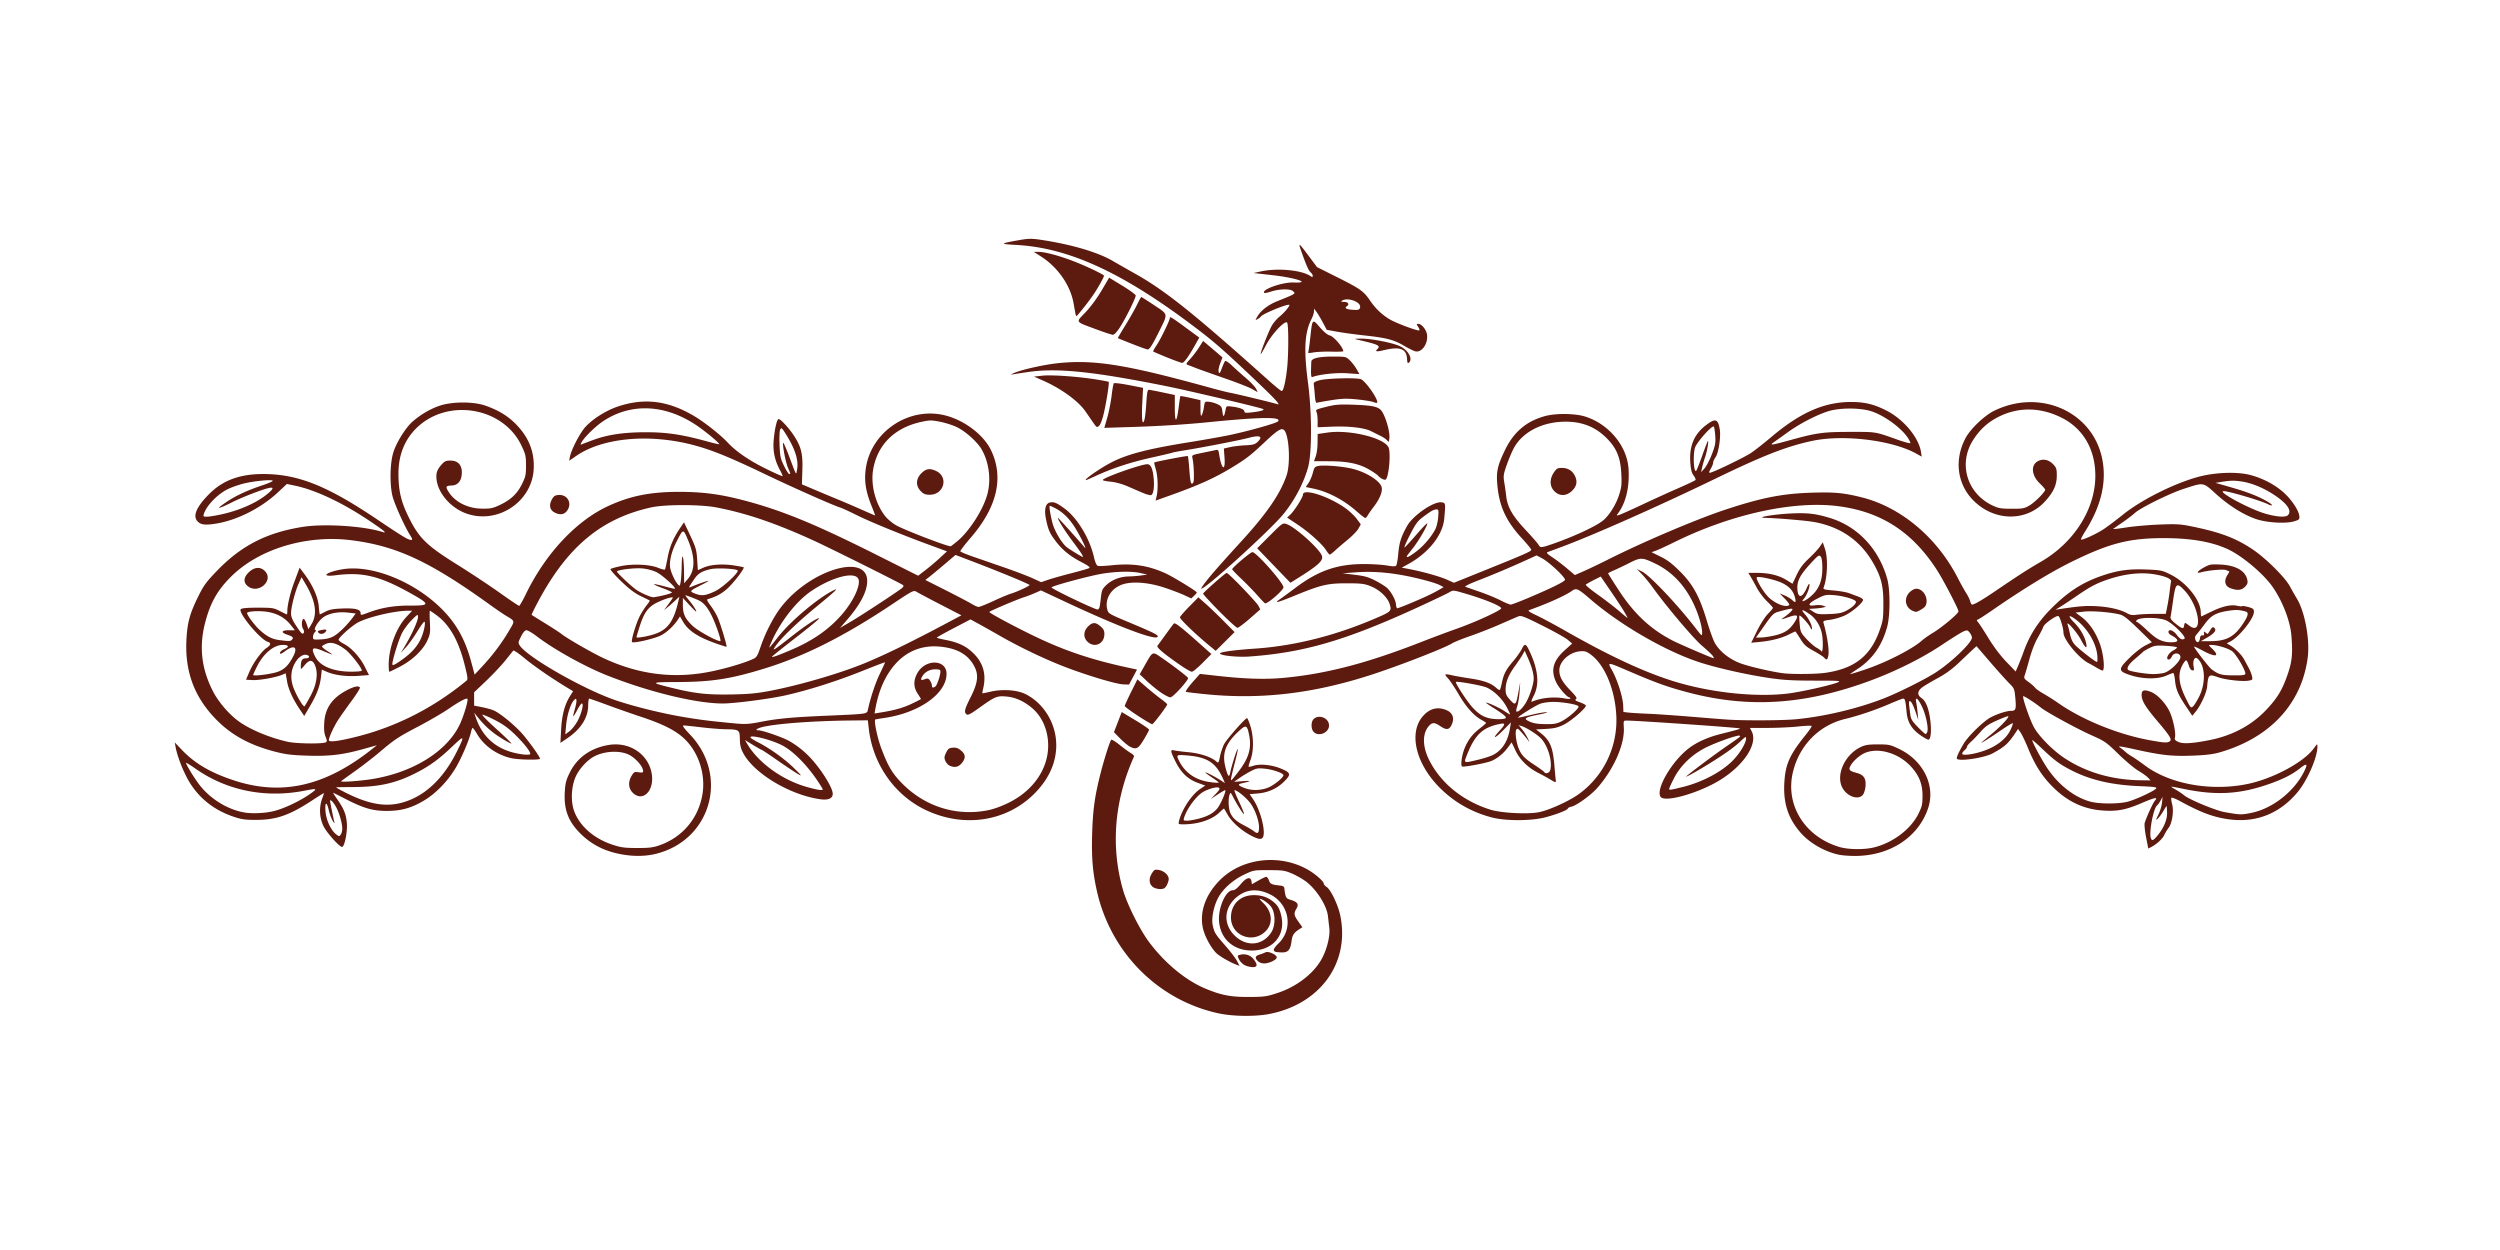 <svg xmlns="http://www.w3.org/2000/svg" width="2048" height="1024" display="block"><path fill="#5d1a0f" d="M998.91 830.27c-49.98-10.508-89.262-49.948-100.45-100.86-3.388-15.414-4.344-27.204-3.767-46.424.587-19.539 2.102-30.549 6.696-48.688 3.096-12.223 7.77-26.994 8.945-28.266.39-.421 3.483 1.462 6.876 4.184 3.392 2.723 7.534 5.757 9.203 6.743s2.829 2.254 2.575 2.816c-16.082 35.68-19.236 73.513-9.09 109.02 3.499 12.246 14 33.175 21.829 43.5 12.952 17.084 29.65 30.816 45.629 37.521 13.062 5.482 20.943 6.99 36.054 6.898 12.36-.075 14.314-.35 23.139-3.262 16.24-5.357 30.422-16.536 36.776-28.99 3.944-7.731 6.361-17.95 5.673-23.985-.356-3.125-.877-7.676-1.157-10.114-1.003-8.721-9.591-22.078-18.314-28.48-2.764-2.03-7.859-4.894-11.322-6.366-5.685-2.416-7.508-2.677-18.796-2.698-12.377-.023-12.576.013-20.266 3.685-9.048 4.32-17.203 11.562-21.115 18.75-3.772 6.932-5.813 17.212-4.543 22.88 1.35 6.023 1.935 6.957 10.501 16.782 4.12 4.725 8.38 10.334 9.467 12.464l1.975 3.873-2.73-1.039c-5.532-2.102-14.14-7.156-16.612-9.75-4.5-4.724-9.344-13.89-10.689-20.225-2.734-12.885 1.835-26.425 12.88-38.168 18.052-19.19 49.961-23.2 73.74-9.266 5.697 3.34 12.392 9.277 12.392 10.991 0 .698 1.096 1.987 2.436 2.865 3.325 2.179 9.272 14.617 11.06 23.134 8.178 38.953-16.383 72.952-58.47 80.936-11.227 2.13-29.153 1.922-40.525-.469zm20.834-39.574c-1.741-.859-3.857-2.986-4.702-4.727-1.476-3.044-1.449-3.19.707-3.774 4.315-1.169 8.636.209 11.2 3.572 3.481 4.563 3.241 6.541-.79 6.513-1.787-.013-4.674-.725-6.415-1.584m10.603-3.456c-2.59-2.59-2.092-4.194 1.644-5.305 1.605-.477 3.736-1.287 4.735-1.8 2.271-1.166 9.183 1.965 9.183 4.159 0 1.944-6.107 4.9-10.25 4.96-1.999.03-4.043-.745-5.312-2.014m14.312-7.6c-2.159-.87-1.384-2.8 2.742-6.829 12.514-12.22 8.71-32.788-7.471-40.393-9.14-4.296-17.362-4.034-24.532.782-12.467 8.373-14.287 22.9-4.14 33.047 9.772 9.772 23.323 8.56 30.33-2.711 3.371-5.422 3.302-15.446-.14-20.471-2.002-2.92-7.439-6.761-9.573-6.761-.256 0 1.232 1.698 3.308 3.774 7.116 7.116 7.784 16.602 1.604 22.782-10.623 10.623-28.371 3.592-28.376-11.24 0-10.877 7.638-18.315 18.817-18.315 5.923 0 10.596 1.47 14.952 4.705 4.535 3.367 6.2 6.244 7.63 13.176 3.19 15.483-7.501 27.529-24.4 27.49-15.035-.034-25.597-9.474-26.756-23.915-.88-10.975 5.473-25.456 11.17-25.456 1.658 0 3.706-1.56 6.63-5.052 4.633-5.535 8.178-6.41 8.78-2.167l.323 2.281 5.298-3.031c2.914-1.667 5.83-3.031 6.479-3.031s1.646 1.337 2.216 2.97c1.037 2.975 2.057 3.416 9.85 4.26 1.37.148 2.577.945 2.683 1.77 1.07 8.293 1.268 8.665 5.225 9.85 5.616 1.683 6.879 3.564 4.779 7.12-2.358 3.99-2.125 5.577 1.573 10.74l3.25 4.535-2.478 1.628c-4.536 2.978-5.72 4.79-6.38 9.765-.955 7.2-2.822 9.38-7.949 9.283-2.306-.043-4.755-.306-5.443-.583zm-99.948-52.838c-3.361-2.355-3.862-6.857-1.234-11.108 2.032-3.288 2.535-3.555 5.723-3.037 4.334.703 8.21 4.204 8.21 7.416 0 1.332-.773 3.728-1.716 5.326-1.383 2.34-2.407 2.904-5.278 2.904-1.959 0-4.526-.676-5.705-1.501zm-435.8-26.974c-13.067-2.417-23.396-7.49-32.222-15.828-10.828-10.23-14.864-20.287-14.028-34.952.434-7.605 1.024-9.915 4.15-16.24 6.024-12.19 17.094-20.058 31.678-22.518 17.71-2.988 33.61 8.108 35.585 24.832 1.583 13.412-7.95 22.048-15.74 14.258-3.586-3.586-3.916-8.937-.86-13.948 1.831-3.005 2.42-3.313 5.407-2.828 4.15.674 4.667.195 3.405-3.154-1.347-3.573-6.597-8.929-10.875-11.094-7.375-3.731-19.7-3.236-28.345 1.138-5.737 2.903-12.48 10.182-15.388 16.61-3.742 8.271-4.28 20.518-1.256 28.542 4.605 12.217 16.181 22.32 31.287 27.308 7.062 2.331 9.869 2.71 20.202 2.723 9.97.013 13.1-.371 18.5-2.272 19.118-6.729 32.27-22.719 35.195-42.789 2.37-16.26-3.73-34.04-15.38-44.826-7.194-6.66-17.43-11.759-35.815-17.843-7.425-2.457-19.668-6.757-27.208-9.556s-14.072-5.09-14.517-5.09-.827 2.588-.849 5.75c-.067 9.772-6.014 19.18-16.719 26.449l-6.023 4.09.577-10.937c.622-11.796 2.956-20.568 7.304-27.456l2.491-3.947-6.104-3.724c-12.94-7.897-26.32-17.181-34.087-23.653-4.451-3.71-8.404-6.368-8.783-5.908-.38.46-3.315 4.11-6.523 8.114-3.208 4.002-10.27 11.498-15.696 16.657l-9.864 9.378v10.927l6.25 1.226c3.438.674 7.729 1.841 9.536 2.594 5.694 2.371 18.807 13.272 24.96 20.748 6.173 7.503 13.254 17.615 13.254 18.93 0 1.177-17.252.901-23.2-.372-11.835-2.532-22.582-10.027-28.3-19.734-1.65-2.8-3.302-5.101-3.67-5.112-.369-.011-.974 1.443-1.344 3.23-1.246 6.01-7.685 21.186-12.327 29.055-6.565 11.126-16.24 21.193-26.023 27.077-10.377 6.24-18.862 8.618-30.758 8.618-11.228 0-18.843-2.167-32.877-9.356-5.5-2.818-10.372-5.29-10.827-5.492-.455-.203.729 1.817 2.63 4.49 5.986 8.414 7.978 13.322 8.463 20.858.436 6.78-1.702 17.724-3.704 18.961-1.552.96-12.616-11.21-15.446-16.992-3.31-6.757-3.75-15.134-1.178-22.346.859-2.406 1.561-4.533 1.561-4.727s-4.473 2.58-9.94 6.162c-18.321 12.004-29.21 15.776-45.56 15.783-9.399 0-12.164-.396-18.99-2.742-15.651-5.38-27.752-14.971-35.855-28.42-4.718-7.828-9.823-20.8-11.21-28.482l-.687-3.803 5.718 5.995c10.682 11.199 23.4 18.683 42.524 25.023 39.412 13.066 75.374 4.845 114.01-26.064l3.314-2.652-10.048 2.821c-17.71 4.972-28.533 6.3-46.624 5.717-13.19-.424-18.074-1.019-26.65-3.245-21.36-5.547-36.39-13.896-49.258-27.364-16.982-17.775-24.587-38.326-23.462-63.396.659-14.671 2.662-22.167 9.761-36.535 4.386-8.876 6.503-11.77 15.25-20.851 19.897-20.66 40.708-31.335 70.2-36.015 17.73-2.814 49.984-.756 65.538 4.18 4.2 1.333 1.04-1.303-11.797-9.845-21.785-14.496-43.408-24.635-59.92-28.096l-6.7-1.404-7.45 6.958c-13.468 12.577-32.649 22.383-49.544 25.33-10.039 1.75-13.935 1.234-16.639-2.204-3.477-4.42-.054-11.835 10.191-22.072 11.03-11.022 24.905-16.137 43.83-16.158 28.33-.03 52.192 9.399 92.772 36.662 22.41 15.056 26.16 17.32 28.69 17.32 1.24 0 1.007-.878-1.127-4.25-4.284-6.77-12.327-24.577-14.088-31.189-2.492-9.357-2.232-27.222.525-36.154 2.527-8.186 10.116-20.368 15.777-25.325 6.676-5.846 14.996-10.684 22.623-13.156 10.236-3.317 27.295-3.322 36.828-.013 10.38 3.605 18.02 8.144 24.55 14.586 11.092 10.943 16.068 23.257 15.232 37.694-1.63 28.16-32.355 46.634-58.124 34.95-11.112-5.038-20.011-15.904-21.38-26.1-.719-5.366.208-8.389 3.84-12.526 2.654-3.022 3.708-3.518 7.485-3.518 6.953 0 10.344 4.776 9.05 12.744-.776 4.784-3.657 7.543-8.037 7.695-4.8.167-5.192.894-2.672 4.97 5.274 8.533 15.71 13.83 27.52 13.968 7.03.082 8.864-.297 14.659-3.03 8.902-4.2 14.198-9.223 18.117-17.188 2.91-5.914 3.258-7.538 3.25-15.142-.01-7.753-.344-9.22-3.729-16.326-15.061-31.626-60.757-39.183-86.08-14.235-9.693 9.549-14.681 22.168-14.681 37.137 0 14.21 2.128 23.185 8.578 36.172 8.35 16.815 14.63 22.93 39.422 38.38 10.725 6.684 26.36 17.036 34.745 23.004s15.636 10.85 16.114 10.85c.477 0 2.88-4.162 5.34-9.25 16.285-33.682 41.668-60.746 68.3-72.821 17.9-8.116 34.168-11.314 57.5-11.302 19.2.01 33.414 1.868 52.5 6.862 31.261 8.18 58.284 19.234 108.12 44.224l35.116 17.61 6.227-4.79c3.425-2.636 8.735-7.126 11.8-9.98l5.573-5.187-14.416-5.295c-23.333-8.572-48.65-18.953-59.916-24.57-5.775-2.878-11.625-5.568-13-5.977-5.611-1.669-39.029-16.504-62-27.526-29.15-13.986-44.128-20.034-59.278-23.937-35.835-9.233-73.42-5.68-94.882 8.97l-6.03 4.116.665-3.323c1.197-5.975 8.284-19.606 12.7-24.429 6.11-6.67 17.126-13.568 26.75-16.749 21.995-7.269 41.297-4.734 62.925 8.265 8.157 4.903 21.144 15.198 26.649 21.126 6.83 7.355 17.67 14.846 30.92 21.37 7.558 3.72 13.937 6.57 14.175 6.331s-.662-2.414-2.001-4.835c-4.205-7.602-5.93-15.408-5.272-23.862.743-9.559 2.69-18.04 4.14-18.04 1.69 0 8.8 7.792 12.773 14 5.756 8.994 7.057 14.457 6.633 27.855l-.369 11.626 10.646 4.509c5.856 2.48 14.405 6.055 19 7.944s13.232 5.602 19.194 8.25 10.963 4.815 11.113 4.815-1.214-3.69-3.033-8.2c-4.691-11.635-6.002-20.305-4.583-30.3 4.39-30.9 36.666-51.719 66.72-43.038 15.243 4.403 29.936 15.858 35.764 27.881 10.812 22.306 5.24 46.6-16.458 71.76-4.89 5.67-8.757 10.713-8.593 11.205s4.558 2.37 9.764 4.173 16.891 5.853 25.966 9c9.075 3.145 19.65 7.167 23.5 8.936l7 3.217 5.5-1.906c3.025-1.049 11.52-3.452 18.877-5.34 7.358-1.887 14.062-3.815 14.898-4.283 1.14-.638-.511-1.908-6.592-5.072-9.373-4.876-15.734-10.158-21.29-17.679-4.547-6.156-5.58-8.545-7.396-17.12-1.659-7.83-.56-12.93 2.976-13.818 3.361-.843 5.627.081 12.385 5.057 10.113 7.445 20.207 24.042 23.743 39.04 1.224 5.19 2.24 7.473 3.472 7.795.958.25 5.946.016 11.084-.52 17.116-1.788 29.682.056 43.913 6.442 6.076 2.727 25.93 14.835 25.93 15.814 0 .334-1.025 1.57-2.277 2.747l-2.278 2.14-5.472-2.557c-3.01-1.407-10.197-4.157-15.972-6.112-13.113-4.438-26.642-5.538-34.797-2.83-9.306 3.09-14.73 11.887-12.592 20.423.872 3.487 1.21 3.689 17.89 10.681 19.505 8.177 23.5 10.13 23.5 11.49 0 4.248-30.781-7.258-75.605-28.26l-20.105-9.42-4.957 2.188c-2.726 1.203-6.729 2.734-8.895 3.402-5.4 1.666-28.386 11.442-28.415 12.085-.04.906 19.867 11.598 36.977 19.859 24.402 11.782 46.736 19.295 76.252 25.653l7.752 1.67-6.515 12.298-4.647-.154c-5.595-.185-27.32-6.6-45.832-13.533-16.398-6.141-38.046-16.38-54.369-25.717-6.678-3.82-15.045-8.53-18.593-10.467l-6.45-3.522-13.783 7.196c-7.58 3.958-13.79 7.432-13.799 7.719s2.84 1.064 6.333 1.726c11.249 2.134 17.637 5.164 23.812 11.294 7.92 7.863 10.488 17.139 7.87 28.43-.506 2.185-.83 4.062-.72 4.172s3.123-.482 6.695-1.316c9.883-2.309 22.042-1.427 28.91 2.097 16.092 8.253 26.116 26.437 24.834 45.048-.887 12.876-6.667 24.914-17.128 35.672-23.055 23.707-58.615 29.162-90.26 13.846-25.24-12.217-42.847-37.596-46.1-66.445l-.763-6.76-14.368.155c-29.296.316-58.62 2.419-70.873 5.082-5.442 1.182-7.983 2.977-4.215 2.977 3.277 0 19.863 5.777 24.957 8.693 8.35 4.78 15.278 10.75 21.677 18.675 7.077 8.766 12.982 18.678 13.92 23.368.916 4.582-2.716 6.706-9.82 5.744-24.62-3.334-54.118-20.828-63.175-37.47-2.166-3.98-2.817-6.58-2.942-11.765-.188-7.785-.47-7.974-12.16-8.155-3.85-.06-12.626-.775-19.5-1.59-6.876-.816-13.346-1.487-14.378-1.492-1.366-.01.056 2.026 5.223 7.465 31.974 33.661 17.207 86.131-27.455 97.554-8.774 2.244-18.535 2.412-28.891.498zm-228.51-20.966c-.016-4.179-2.25-12.213-4.763-17.126-2.153-4.213-5.225-7.517-5.225-5.621 0 1.037 2.56 13.752 3.56 17.688.28 1.1-.384.425-1.474-1.5s-2.528-5.863-3.194-8.75c-1.698-7.366-3.281-6.688-2.653 1.136.57 7.105 4.412 15.408 8.686 18.77 2.377 1.87 2.575 1.881 3.791.217.706-.965 1.278-3.132 1.272-4.814zm-55.769-14.487c8.536-2.184 21.659-8.46 29.693-14.203 6.083-4.349 5.782-4.48-5.365-2.347-31.971 6.117-63.29-.263-88.703-18.07-4.315-3.024-7.845-5.193-7.845-4.82 0 1.54 7.22 13.27 11.441 18.587 9.026 11.371 23.014 19.822 36.56 22.09 6.521 1.092 17.256.544 24.22-1.237zm584.57-.592c4.774-.941 11.324-3.313 17.208-6.232 19.849-9.847 32.038-27.322 32.259-46.248.15-12.857-4.924-24.58-13.739-31.74-6.844-5.56-13.487-8.408-21.022-9.013-7.248-.581-8.958.155-21.873 9.421-6.982 5.009-9.17 6.124-10.25 5.227-2.199-1.825-1.664-4.063 3.344-14.008 6.268-12.447 6.837-18.89 2.345-26.574-5.134-8.784-13.796-13.525-27.166-14.87-14.08-1.418-26.505 3.176-35.978 13.303-8.67 9.27-14.52 22.133-17.318 38.091l-.585 3.337 4.243-.672c11.76-1.86 18.78-3.796 25.906-7.14 4.31-2.022 7.836-3.84 7.836-4.04s-1.2-2.178-2.667-4.394q-5.355-8.093-.014-17.209c6.728-11.48 23.701-10.774 23.671.986-.042 16.277-22.535 32.124-51.398 36.211-3.743.53-6.918 1.104-7.056 1.274-1.06 1.31 1.852 15.128 4.911 23.31 5.624 15.038 9.189 21.002 17.58 29.407 18.7 18.73 44.2 26.614 69.765 21.574zm-31.471-36.669c-1.198-.58-2.707-2.329-3.353-3.888-.977-2.358-.862-3.475.679-6.63 1.572-3.218 2.4-3.839 5.464-4.095 2.729-.228 4.379.344 6.75 2.339 3.853 3.242 4.014 6.27.55 10.386-2.74 3.255-6 3.865-10.09 1.888zm-448.12 30.343c18.166-5.037 33.564-19.423 44.586-41.654 6.734-13.58 6.459-13.906-3.633-4.305-11.256 10.709-18.984 16.287-30.652 22.127-16.23 8.122-29.58 11.05-50.75 11.128-7.562.028-13.75.119-13.75.202 0 .513 8.066 4.747 14.234 7.472 15.612 6.896 27.736 8.422 39.965 5.031zm344.18-11.404c-9.277-15.718-22.491-29.94-32.887-35.396-9.225-4.842-27.868-9.388-25.982-6.335.346.56 2.96 2.197 5.809 3.637 9.633 4.87 21.584 13.396 29.4 20.974 6.634 6.432 7.19 7.21 3.779 5.28-2.2-1.245-9.697-6.234-16.659-11.087-6.963-4.853-12.917-8.824-13.232-8.824s-3.541-1.817-7.17-4.037l-6.595-4.038 1.828 3.105c9.233 15.676 29.108 29.946 49.491 35.535 9.732 2.668 13.297 3.014 12.217 1.185zm-372.91-7.267c35.593-4.666 65.418-22.692 76.081-45.983 3.154-6.89 6.836-19.444 5.96-20.321-.886-.886-6.62 2.15-15.238 8.071-4.826 3.316-15.81 9.73-24.41 14.254-17.365 9.137-19.823 10.761-32.362 21.387-4.798 4.066-13.735 10.974-19.862 15.352s-11.328 8.14-11.557 8.359c-.944.901 10.567.3 21.389-1.12zm133.52-21.233c-.01-2.037-4.935-8.334-11.902-15.217-5.817-5.747-10.032-8.832-16.96-12.41-5.07-2.619-9.72-4.595-10.331-4.391-.612.204 4.58 5.488 11.537 11.742s12.444 11.576 12.193 11.826-3.92-1.705-8.156-4.345c-7.902-4.925-13.552-9.923-19.164-16.956l-3.193-4 1.392 4.098c5.067 14.917 15.448 24.638 30.507 28.57 6.911 1.804 14.084 2.356 14.077 1.083zm-167.31-9.532c.901-.577.813-1.664-.364-4.482-1.12-2.677-1.43-5.872-1.11-11.399.714-12.332 6.777-20.79 19.5-27.206 5.388-2.716 8.747-3.308 9.733-1.713.312.505-2.699 5.343-6.69 10.75-3.993 5.408-8.956 12.427-11.03 15.598-3.496 5.346-7.729 14.531-7.729 16.771 0 1.832 7.43.949 21.77-2.586 33.031-8.143 63.762-23.724 90.996-46.136 1.242-1.022 1.023-2.852-1.583-13.23-4.915-19.58-12.315-32.606-22.962-40.422-2.743-2.015-5.203-3.663-5.465-3.663s-.256 4.22.014 9.377c.448 8.565.264 9.871-2.126 15.09-3.57 7.8-12.22 16.05-22.358 21.323-4.45 2.315-8.36 4.21-8.689 4.21-.328 0-.59-2.588-.58-5.75.042-13.761 6.163-30.251 14.561-39.23l4.696-5.02-3.387.01c-10.897.019-31.948 4.932-40.887 9.543-4.952 2.554-16 12.387-16 14.24 0 .644 1.863 2.12 4.139 3.282 6.207 3.167 13.286 10.836 17.23 18.669l3.516 6.982-8.692.64c-9.715.716-19.568-.55-25.82-3.315l-4.14-1.83-.682 6.028c-.871 7.706-3.357 14.276-9.121 24.113l-4.605 7.857-3.354-4.98c-5.965-8.858-9.565-16.73-10.712-23.429l-1.122-6.552-3.115 1.302c-5.23 2.185-18.904 4.578-24.297 4.253l-5.097-.308 2.686-6.28c3.22-7.527 9.993-16.96 14.16-19.72 3.51-2.325 3.864-4.1 1.002-5.008-6.37-2.022-24.686-24.182-22.114-26.755.85-.85 5.193-1.234 13.936-1.233 11.892 0 13.042.176 18.034 2.748 2.932 1.51 5.52 2.747 5.75 2.747s.424-1.462.432-3.25c.02-4.44 2.539-14.905 5.475-22.75 1.337-3.575 2.913-7.801 3.5-9.391l1.069-2.892 4.032 5.392c6.688 8.943 11.052 18.79 11.654 26.302.29 3.624.678 6.589.861 6.589s2.253-1.001 4.6-2.224c3.313-1.728 6.393-2.306 13.78-2.59 10.603-.407 15.015.693 15.015 3.744 0 1.932.154 1.922 6.312-.396 10.849-4.083 21.16-5.804 34.438-5.747 16.695.072 16.568-1.035-1.25-10.9-24.365-13.492-38.389-16.749-60-13.938-13.102 1.704-7.647-2.769 6.044-4.956 24.087-3.848 59.123 10.405 81.536 33.17 11.566 11.745 18.706 24.712 23.543 42.751l2.79 10.407 6.44-6.91c8.262-8.865 15.77-18.86 21.609-28.767 5.18-8.791 5.373-7.907-2.793-12.833-2.107-1.271-7.732-5.122-12.5-8.556-49.425-35.606-76.67-48.31-113.63-52.986-37.033-4.686-75.972 7.13-98.83 29.988-11.27 11.27-17.01 21.6-21.22 38.2-4.945 19.496-2.75 37.62 6.776 55.93 4.406 8.468 12.878 18.344 20.602 24.013 9.377 6.882 25.724 13.72 40.636 16.998 7.23 1.588 28.86 1.81 31.19.319zm-64.055-127.79c-3.91-3.076-3.567-7.312.936-11.56 4.498-4.24 9.308-4.58 12.974-.913 7.694 7.694-5.241 19.292-13.91 12.473zm270.19 110.24c3.235-6.07 5.19-14.168 3.42-14.168-.552 0-2.287 2.448-3.853 5.44s-2.999 5.291-3.182 5.108.401-2.859 1.298-5.946 1.487-6.365 1.31-7.286c-.302-1.564-.433-1.563-2 0-2.752 2.751-5.675 11.963-6.425 20.25l-.704 7.764 3.525-2.688c1.939-1.479 4.914-5.295 6.611-8.48zm149.87.891c13.845-2.729 25.999-3.852 55.301-5.11 32.197-1.38 31.831-1.328 32.567-4.743 2.162-10.034 6.143-22 9.883-29.706 2.402-4.95 4.258-9.114 4.123-9.253s-8.756 3.161-19.159 7.332c-20.457 8.203-44.105 15.69-62.494 19.783-13.23 2.946-41.689 6.638-51.159 6.638-21.878 0-60.366-9.348-95.004-23.075-17.996-7.132-43.519-21.322-57.17-31.785-3.689-2.827-7.572-5.14-8.63-5.14-1.308 0-2.748 1.628-4.5 5.085-2.415 4.767-2.477 5.236-.989 7.507 6.398 9.764 54.128 36.825 79.682 45.177 16.725 5.467 38.05 10.628 56.35 13.64 12.883 2.12 20.627 3.066 40.5 4.94 8.048.76 11.341.555 20.7-1.29zm-368.63-21.409c5.004-9.315 6.32-18.403 3.603-24.903-2.033-4.866-4.595-4.872-8.594-.019-2.93 3.555-3.073 3.613-3.06 1.25.03-5.25 1.066-6.978 4.187-6.978 3.235 0 3.499-2.235.335-2.849-2.905-.563-6.526 1.977-9.114 6.393-3.322 5.669-4.017 11.906-2.067 18.554 1.832 6.249 8.676 18.284 9.76 17.162.403-.418 2.63-4.292 4.95-8.61zm376.44-4.027c22.752-4.327 54.794-13.575 75-21.646 17.121-6.84 40.676-18.308 72.344-35.224l9.344-4.991-17.344-8.96c-9.54-4.927-18.353-9.607-19.587-10.399-2.118-1.36-3.227-.782-20 10.423-38.383 25.641-70.843 42.056-103.02 52.096-28.458 8.88-44.292 11.393-72.443 11.5-23.104.087-23.219.28-3.094 5.173 17.6 4.28 27.357 5.32 46.802 4.994 14.396-.242 20.803-.836 32-2.965zm135.3-3.478c1.368-.868 4.2-9.165 4.2-12.304 0-1.507-.792-1.841-4.365-1.841-4.588 0-8.683 2.354-10.722 6.163-1.403 2.622-.776 3.116 2.418 1.901 2.192-.833 2.851-.643 4.139 1.195.842 1.202 1.53 2.986 1.53 3.963 0 1.938.79 2.198 2.8.923zm-538.45-12.181c5.482-2.059 8.831-5.475 12.59-12.843 3.822-7.492.59-9.427-6.74-4.036-3.298 2.425-4.198 2.736-4.198 1.45 0-.93 1.53-2.278 3.54-3.117 4.233-1.77 3.684-3.42-1.139-3.42-7.526 0-15.965 7.022-21.299 17.723-1.706 3.422-3.101 6.521-3.101 6.888 0 1.262 15.204-.714 20.348-2.645zm355.65-.366c11.906-2.522 25.004-6.386 32.409-9.56 4.125-1.768 4.375-2.14 7.51-11.184 3.942-11.377 10.411-23.836 16.454-31.69 23.5-30.54 70.627-44.873 70.627-21.48q0 12.834-16.79 32.131l-5.495 6.316 8.892-5.196c8.113-4.741 37.184-23.797 41.84-27.426 1.205-.94 1.586-1.862 1-2.423-1.278-1.22-60.159-30.572-73.947-36.86-30.776-14.035-54.667-22.153-79-26.842-13.033-2.511-42.027-2.539-53.344-.05-40.828 8.978-68.69 32.154-92.693 77.102-3.132 5.866-5.53 10.806-5.329 10.98s5.316 3.374 11.366 7.112 11.9 7.555 13 8.483c3.665 3.093 24.371 15.053 33.765 19.503 29.397 13.925 59.038 17.586 89.735 11.083zm2.286-23.093c-14.055-5.03-21.87-10.232-26.024-17.322l-2.638-4.503-1.562 2.41c-3.519 5.428-9.58 11.009-14.468 13.322-5.773 2.73-22.08 6.434-23.238 5.277-.98-.98 3.145-14.89 6.254-21.087 1.35-2.694 3.845-6.652 5.544-8.797s2.92-4.016 2.717-4.16c-.204-.143-3.509-1.775-7.344-3.626-5.065-2.444-9.52-5.829-16.277-12.366-5.117-4.95-8.948-9.356-8.513-9.792s4.15-1.497 8.257-2.361c9.936-2.09 23.66-1.49 30.716 1.345 2.865 1.151 5.42 1.752 5.678 1.335.257-.417 1.222-4.784 2.145-9.705 1.675-8.943 4.681-16.022 10.38-24.442l3.022-4.467 5.104 10.821c4.58 9.711 5.163 11.722 5.673 19.598l.569 8.777 4.593-2.032c5.846-2.586 15.556-3.285 25.084-1.806 4.102.637 7.63 1.33 7.84 1.54.879.878-8.056 12.57-13.2 17.271-4.718 4.313-9.401 6.845-16.361 8.848-.822.237.016 2.031 2.401 5.14 2.016 2.627 4.662 7.026 5.88 9.776 2.25 5.078 7.834 23.494 7.283 24.018-.165.158-4.447-1.198-9.514-3.011zm1.729-11.84c-4.702-12.953-9.06-19.962-14.12-22.709-2.618-1.422-11.895-4.96-11.895-4.537 0 .215 1.602 2.31 3.56 4.653 1.96 2.344 4.226 5.65 5.037 7.345 1.103 2.302-.051 1.443-4.56-3.396l-6.037-6.479v5.828c0 7.355 1.87 11.3 8.141 17.165 4.344 4.063 19.17 12.242 22.492 12.408.664.033-.422-4.227-2.618-10.278zm-52.507 4.905c11.9-3.575 17.018-10.427 20.962-28.07l.67-3-3.82 3.532c-2.101 1.943-4.918 4.418-6.26 5.5l-2.438 1.968 2.439-3.352c5.95-8.179 5.752-7.478 1.893-6.706-1.9.38-6.307 2.059-9.794 3.731-7.576 3.633-10.94 8.24-14.695 20.128-1.356 4.29-2.465 8.065-2.465 8.386 0 .84 7.655-.36 13.508-2.117zm8.544-32.151c3.822-.87 6.948-1.934 6.948-2.366s-3.397-2.025-7.548-3.539-7.339-2.962-7.083-3.217 3.882.473 8.059 1.618 8.136 2.084 8.799 2.084c2.326 0-9.782-11.114-14.776-13.562-2.95-1.446-7.75-2.728-11.543-3.082-6.537-.61-20.908 1.164-20.908 2.582 0 .959 10.304 10.744 15.192 14.43 3.593 2.707 11.987 6.492 14.61 6.586.716.026 4.429-.665 8.25-1.534zm42.511-3.48c5.735-2.725 18.436-14.264 18.436-16.748 0-1.556-16.839-2.49-22.352-1.239-7.09 1.609-10.203 3.531-13.43 8.298-4.683 6.915-4.801 7.196-2.632 6.278 5.498-2.327 14.414-5.437 14.414-5.027 0 .258-2.812 1.878-6.25 3.6-9.409 4.714-9.592 4.991-4.572 6.935 5.29 2.047 8.543 1.63 16.385-2.097zm-27.52-20.94c.202-12.235 1.702-8.285 1.898 5l.14 9.5 2.927-3.422c6.263-7.326 6.202-18.18-.187-32.937-3.66-8.453-3.526-8.494-9.276 2.86-3.904 7.707-5.835 15.89-4.929 20.889.74 4.08 3.807 10.69 6.251 13.468 1.557 1.77 1.666 1.676 2.326-2 .38-2.122.763-8.133.85-13.357zm-262.04 86.064c0-2.276-9.07-13.896-13.415-17.186-6.586-4.988-11.55-6.549-15.556-4.89-1.69.7-3.312 1.66-3.604 2.132s1.606 2.213 4.217 3.87c5.894 3.737 5.544 3.747-3.137.085-9.166-3.867-10.49-2.882-6.537 4.865 3.773 7.397 14.54 11.883 28.78 11.99 5.128.04 9.25-.346 9.25-.865zm34.533-10.098c6.727-4.958 11.29-10.308 14.005-16.42 2.44-5.49 4.002-13.547 2.628-13.547-.472 0-3.127 3.713-5.901 8.25-2.774 4.538-6.892 10.275-9.15 12.75l-4.105 4.5 3.55-6c5.622-9.503 10.439-20.2 10.439-23.184 0-2.7-.073-2.67-4.945 2.13-2.72 2.679-6.31 7.433-7.98 10.564-2.665 5.001-8.066 22.243-8.073 25.775-.003 1.631 2.49.371 9.532-4.819zm316-6.369c18.351-7.687 31.626-16.817 42.522-29.246 9.938-11.336 16.297-25.414 13.485-29.85-3.649-5.758-21.99-.751-38.539 10.52-12.178 8.294-25.459 25.387-32.618 41.98-2.56 5.933-2.635 5.994 5.588-4.483 10.021-12.768 32.034-31.384 44.89-37.963 5.497-2.814 2.851-.23-13.673 13.355-15.6 12.824-28.796 25.53-33.188 31.957-2.027 2.967-2.074 3.245-.399 2.346 1.045-.561 6.932-5 13.082-9.866 11.689-9.247 21.984-16.014 22.928-15.07.304.304-8.258 7.375-19.028 15.712s-19.581 15.38-19.581 15.653c0 .777 3.713-.511 14.532-5.043zm-407.61-9.008c1.342-1.616.462-2.444-4.35-4.089-5.073-1.734-4.354-3.5 1.425-3.5h5.167l-3.287-4.151c-4.76-6.01-10.841-9.493-18.964-10.863-6.665-1.124-16.916-.572-16.916.912 0 1.774 6.105 9.995 10.224 13.767 5.919 5.421 10.134 7.596 16.276 8.4 8.095 1.058 9.194 1.008 10.426-.476zm34.518-3.004c4.096-2.4 11.333-9.654 15.576-15.615l1.935-2.717-5.963-.675c-9.107-1.03-17.297.779-21.805 4.816-3.51 3.144-6.82 8.895-5.392 9.37.847.283.76.822-.305 1.887-.82.82-1.49 2.55-1.49 3.842 0 2.266.237 2.338 6.56 1.989 4.744-.263 7.757-1.064 10.883-2.897zm-12.985-2.652c-.844-1.366-.62-1.52 3.292-2.264 3.387-.645 4.092.089 2.05 2.131-1.488 1.487-4.459 1.562-5.342.133m-11.932.023c.355-.574.021-2.036-.742-3.25-1.499-2.382-.952-8.379.725-7.956.545.138 1.605 2.093 2.355 4.345l1.365 4.095 2.635-4.345c4.848-7.992 3.288-18.652-4.731-32.334l-3.51-5.99-2.32 5.113c-2.95 6.5-6.304 19.54-6.304 24.512 0 2.821 1.115 5.514 4.25 10.27 4.374 6.632 5.17 7.335 6.278 5.541zm651.9-21.206c.257-1.237.762-4.95 1.122-8.25.572-5.248 1.132-6.454 4.464-9.625 4.467-4.252 11.31-6.84 18.414-6.962 2.79-.048 7.322-.407 10.072-.796l5-.709-5.3-1.204c-7.145-1.623-18.608-1.506-30.7.312-10.106 1.52-42.5 10.216-42.5 11.41 0 1.146 35.336 18.074 37.73 18.074.677 0 1.442-1.012 1.698-2.25zm-87.244-4.602c5.716-2.669 12.175-5.393 14.354-6.054 5.322-1.613 15.462-6.295 15.462-7.138 0-.729-23.739-10.554-46.566-19.274l-14.066-5.373-8.95 7.595c-4.922 4.178-10.482 8.793-12.354 10.255l-3.404 2.66 16.921 8.548c9.306 4.701 18.721 9.65 20.921 10.997s4.74 2.49 5.646 2.542 6.323-2.089 12.038-4.758zm72.741-38.289c-.63-1.178-4.133-6.098-7.785-10.933-6.133-8.122-12.868-18.926-11.798-18.926.396 0 15.58 16.851 21.626 24 3.05 3.606-4.293-11.107-9.02-18.074-4.363-6.43-9.332-11.06-14.935-13.919-2.162-1.103-4.147-2.006-4.409-2.006-.712 0 .288 6.678 2.064 13.779 1.604 6.412 7.147 16.028 11.441 19.85 1.985 1.767 12.721 8.33 13.678 8.361.157.01-.23-.954-.86-2.132zm-102.12-10.798c10.034-8.305 21.434-26.193 24.712-38.777 3.112-11.945 1.216-26.244-4.852-36.598-3.553-6.062-13.099-14.622-20.133-18.052-3.232-1.576-9.418-3.564-13.747-4.416-7.202-1.42-8.519-1.41-15.509.107-21.68 4.705-35.741 18.523-39.34 38.659-2.273 12.716 1.827 28.614 10.002 38.786 1.68 2.091 5.42 5.234 8.31 6.984 6.188 3.747 43.8 18.226 45.255 17.421.55-.304 2.936-2.155 5.303-4.114m-29.879-40.984c-4.321-4.322-4.135-10.065.477-14.677 3.824-3.824 6.923-4.29 12.122-1.823 10.304 4.89 6.389 19.423-5.233 19.423-3.576 0-5.012-.57-7.365-2.923zm-572.92 18.988c15.697-3.493 29.62-9.8 38.5-17.438 7.203-6.195 2.91-5.89-14.95 1.062-4.922 1.916-11.597 4.82-14.833 6.454-6.655 3.36-10.717 5.016-10.717 4.37 0-.241 2.758-2.311 6.129-4.6 7.419-5.038 17.395-9.676 29.112-13.535 4.806-1.583 8.744-3.282 8.75-3.776.015-1.373-15.61.126-24.198 2.323-4.18 1.07-9.934 3.127-12.786 4.572-8.537 4.326-17.26 13.421-19.427 20.253-.643 2.027-.385 2.248 2.603 2.228 1.825-.012 7.143-.873 11.817-1.913zm466-33.438c0-.205-.859-2.343-1.91-4.75-1.927-4.42-4.793-19.507-3.878-20.422.273-.272 2.396 4.577 4.719 10.775 6.335 16.902 5.722 15.837 6.577 11.444 1.524-7.839-1.51-17.346-9.604-30.1-2.746-4.327-3.25-4.706-4.138-3.119-.591 1.056-.827 6.291-.567 12.592.397 9.654.784 11.475 3.685 17.37 1.783 3.62 3.664 6.583 4.18 6.583s.936-.168.936-.373zm-161-27.662c11.856-4.326 25.24-6.224 43.5-6.169 16.907.051 29.12 1.925 49.955 7.662 4.926 1.356 9.108 2.313 9.294 2.127.555-.555-8.74-8.472-16.248-13.84-26.254-18.77-55.156-20.644-78.673-5.104-6.402 4.23-15.658 13.306-17.962 17.612-.962 1.798-.867 1.952.77 1.25 1.026-.44 5.24-2.033 9.365-3.538zm1020.5 340.01c-11.732-2.355-24.275-9.469-31.739-18-10.23-11.697-14.299-23.915-13.476-40.478.77-15.48 4.197-23.26 17.52-39.78 3.008-3.729 5.202-7.047 4.875-7.374-.328-.327-5.452-.087-11.387.532-5.936.62-17.178 1.126-24.983 1.125h-14.191l1.434 2.75c5.84 11.196-8.726 31.214-31.305 43.022-17.899 9.36-39.812 14.868-43.15 10.846-4.638-5.587 8.482-28.605 22.586-39.631 6.585-5.148 15.703-9.285 26.408-11.982 14.571-3.672 16.121-4.125 15.663-4.583-.653-.653-83.702-6.418-92.543-6.424-2.677 0-2.708.075-2.384 5.802.776 13.688-8.254 34.136-21.875 49.538-5.083 5.748-16.882 14.268-21.017 15.176-1.615.355-2.936 1.004-2.936 1.442 0 1.225-8.665 4.676-18.047 7.188-11.81 3.162-32.813 3.236-44.453.157-16.718-4.421-31.153-12.759-43-24.835-19.321-19.695-25.018-44.696-13.241-58.108 5.509-6.274 12.002-7.946 19.192-4.942 5.47 2.286 6.958 6.958 4.022 12.634-1.877 3.63-4.212 3.747-9.069.45-4.548-3.086-6.474-3.139-9.107-.25-5.645 6.192-5.575 16.933.184 28.28 9.584 18.881 27.505 33.37 50.018 40.44 8.83 2.772 30.348 3.9 39.748 2.082 8.074-1.56 24.43-8.933 32.338-14.576 20.646-14.732 32.355-39.017 31.088-64.476-1.075-21.615-9.488-41.75-20.928-50.087-3.667-2.672-4.89-3.034-8.972-2.653-8.657.81-16.763 8.312-16.77 15.522-.01 5.216 2.365 9.562 8.934 16.372 4.922 5.103 5.836 6.532 4.664 7.295-1.118.728-.383 1.322 3.15 2.542 2.535.876 4.768 2.07 4.963 2.654.606 1.82-11.987 12.71-18.25 15.78-4.702 2.306-7.723 3.02-14.272 3.378l-8.308.454 2.783 2.122c8.672 6.612 10.99 11.82 12.313 27.662.484 5.796.964 10.972 1.068 11.5.456 2.32-.28 2.339-3.835.095-2.083-1.315-6.64-3.831-10.126-5.591-8.805-4.445-15.418-10.935-19.115-18.76l-3.056-6.468-2.81 3.878c-3.66 5.052-8.607 9.163-13.607 11.306-4.345 1.862-23.403 5.428-24.287 4.544-1.13-1.13-.15-8.636 1.81-13.877 2.686-7.178 6.618-12.47 12.826-17.26 2.787-2.15 5.086-4.144 5.11-4.431.022-.288-1.616-1.413-3.642-2.5-6.262-3.361-12.733-10.593-18.79-21.001-3.194-5.487-7.182-11.44-8.863-13.227-3.318-3.53-2.812-3.813 4.006-2.239 2.293.53 8.779 1.655 14.414 2.501 10.69 1.606 16.759 3.75 20.82 7.355 1.321 1.173 2.722 2.133 3.112 2.133s1.21-2.497 1.823-5.55c1.511-7.525 3.343-11.08 9.291-18.036 2.782-3.253 5.999-7.813 7.149-10.133 2.51-5.064 3.398-4.622 7.044 3.503 6.408 14.278 7.33 25.66 2.803 34.634-2.182 4.325-2.483 5.532-1.25 5 7.393-3.182 18.184-4.19 26.875-2.508 2.36.456 4.25.437 4.25-.044 0-.477-.35-.866-.78-.866-1.844 0-8.72-7.91-10.865-12.5-4.562-9.764-2.474-17.528 7.013-26.076l6.131-5.524-3.5-3.005c-1.925-1.653-11.283-6.897-20.796-11.652-15.648-7.823-17.553-8.54-20-7.524-1.487.618-8.329 3.585-15.204 6.593s-17.675 7.245-24 9.415-13.019 4.881-14.876 6.025c-6.392 3.938-42.959 18.176-65.624 25.552-47.748 15.54-90.704 20.626-136.07 16.11-8.76-.87-16.1-1.757-16.313-1.968-.544-.542 2.065-4.14 7.12-9.82l4.337-4.875 14.465 1.627c22.058 2.48 38.935 3.01 53.465 1.68 34.946-3.2 68.075-11.77 112.62-29.134 10.108-3.94 22.826-8.712 28.263-10.605 16.635-5.792 38.909-16.034 38.015-17.48-1.43-2.314-14.985-7.732-30.65-12.249-8.71-2.512-8.762-2.515-12-.615-1.788 1.05-12.701 6.262-24.251 11.583-60.004 27.643-94.483 37.761-139.63 40.977-9.635.687-23.867-.824-23.867-2.534 0-1.208 11.486-2.795 28.627-3.955 31.678-2.144 64.564-10.284 96.84-23.973 14.918-6.327 15.273-6.648 13.6-12.278-1.69-5.696-8.283-11.944-15.722-14.904-5.09-2.025-7.588-2.327-19.344-2.345-15.797-.024-21.183 1.24-42.466 9.96-14.577 5.972-17.923 6.807-12.516 3.122 1.915-1.305 7.757-5.587 12.982-9.516 18.598-13.985 34.167-19.364 55.973-19.337 6.89.01 15.398.543 18.909 1.189 4.324.795 6.71.845 7.398.156.56-.56 1.354-4.977 1.765-9.818.772-9.078 2.4-14.175 7.286-22.802 4.835-8.536 21.32-19.948 27.9-19.314 3.61.348 3.665.643 2.472 13.48-1.248 13.437-12.876 28.041-29.616 37.196l-5.217 2.853 6.315 1.2c10.824 2.058 24.926 6.024 30.81 8.665l5.642 2.532 25.931-10.456c32.542-13.122 37.431-15.29 37.431-16.592 0-.577-3.421-4.764-7.603-9.305-13.121-14.248-18.66-26.32-20.214-44.045-.944-10.764.16-15.655 6.457-28.633 7.147-14.728 17.632-23.511 32.943-27.596 8.74-2.333 24.282-2.124 32.49.437 19.385 6.046 34.412 24.102 35.613 42.789.94 14.618-2.05 27.55-8.362 36.175-1.727 2.36-1.72 2.376.716 1.647 1.354-.406 9.886-4.235 18.961-8.51s22.476-10.368 29.78-13.541 13.512-6.144 13.796-6.603c.284-.46-.443-2.132-1.615-3.717-1.592-2.153-2.268-4.89-2.675-10.821-.93-13.575 3.36-23.392 13.463-30.804 7.305-5.359 9.263-4.609 10.704 4.102.986 5.95-1.064 19.296-3.466 22.572-1.092 1.49-1.988 3.515-1.99 4.5 0 .985-.896 3.253-1.985 5.04-1.353 2.22-1.584 3.25-.728 3.25 2.186 0 28.116-12.494 33.781-16.276 2.99-1.996 10.47-7.875 16.621-13.065 23.827-20.1 43.347-28.659 65.368-28.659 11.283 0 19.045 1.926 29.357 7.281 13.935 7.238 26.134 22.046 27.887 33.853l.54 3.634-4.319-2.413c-19.805-11.07-59.744-15.962-85.457-10.47-20.895 4.464-39.977 11.923-79.56 31.099-46.19 22.376-99.483 46.022-125.5 55.684l-11.358 4.218c-1.538.571-.897 1.327 3.744 4.408 3.08 2.045 8.461 6.145 11.958 9.112l6.357 5.393 7.4-3.241c4.07-1.783 12.877-6 19.574-9.37 29.914-15.056 73.726-33.62 98.111-41.573 28.794-9.39 45.397-12.585 69.213-13.319 18.266-.563 25.861.142 40.4 3.75 32.26 8.007 61.85 32.768 78.983 66.094 2.443 4.752 5.579 10.376 6.968 12.5s2.828 5.099 3.196 6.611 1.089 2.75 1.601 2.75c1.718 0 8.273-3.804 18.404-10.679 20.23-13.728 27.172-18.199 37.948-24.438 27.212-15.756 44.576-43.166 44.586-70.383.01-21.797-10.095-39.007-28.086-47.843-17.547-8.617-35.74-8.632-52.085-.043-8.342 4.384-14.43 10.022-19.809 18.344-12.533 19.391-5.297 43.933 15.894 53.906 4.755 2.238 6.855 2.592 15.5 2.613 9.117.022 10.411-.218 14.651-2.71 4.434-2.607 12.85-11.07 12.85-12.925 0-.481-1.986-2.78-4.412-5.109-6.88-6.601-7.557-15.147-1.453-18.304 4.172-2.157 8.773-1.178 12.44 2.649 2.588 2.702 2.924 3.763 2.924 9.237 0 7.656-2.69 13.542-9.685 21.196-15.434 16.887-41.943 16.345-58.982-1.205-13.029-13.42-15.393-33.159-6.076-50.732 3.977-7.5 15.43-18.436 23.402-22.345 37.461-18.368 80.274.403 88.426 38.77 4.043 19.026-.524 38.934-13.727 59.843-2.203 3.489-3.798 6.55-3.544 6.804.903.904 12.917-4.627 19.001-8.747 3.402-2.304 10.236-7.454 15.186-11.445 15.034-12.12 41.441-25.432 61.5-31 13.97-3.878 32.53-4.528 43.478-1.524 10.39 2.85 19.98 7.976 27.192 14.535 6.386 5.807 12.043 14.376 12.523 18.969.281 2.69-.067 3.048-4.193 4.316-6.959 2.138-22.761 1.161-31.62-1.955-10.401-3.658-21.871-10.887-32.512-20.49-10.83-9.773-9.6-9.58-26.396-4.143-11.395 3.688-35.577 15.629-39.973 19.737-1.65 1.542-6.15 4.973-10 7.626-3.85 2.652-7.34 5.106-7.754 5.453-.415.347 4.31-.173 10.5-1.155s18.454-2.068 27.254-2.412c14.032-.55 17.292-.362 26.5 1.52 23.402 4.787 35.866 9.469 49.688 18.666 10.898 7.25 26.843 23.04 30.838 30.535 1.635 3.068 4.184 7.557 5.663 9.974 6.508 10.634 10.754 33.575 8.896 48.063-4.865 37.937-30.834 65.982-72.086 77.848-5.5 1.582-11.442 2.304-22.286 2.707-16.878.628-25.34-.295-47.29-5.158-11.072-2.453-14.274-2.888-12.42-1.685 1.372.89 3.439 2.52 4.591 3.62s3.628 2.87 5.5 3.935c1.873 1.065 6.629 4.353 10.568 7.306 20.428 15.314 54.118 21.396 84.144 15.19 20.82-4.304 46.052-17.853 54.203-29.105 2.932-4.046 2.99-4.073 2.99-1.371 0 8.712-8.228 27.557-16.232 37.173-14.445 17.355-33.534 25.072-55.32 22.365-13.095-1.628-23.399-5.409-41.128-15.092-3.398-1.857-6.498-3.057-6.888-2.668-.39.39-.144 2.724.546 5.187 1.566 5.592.013 15.857-2.962 19.579-1.099 1.375-2.616 3.87-3.37 5.546-1.456 3.228-6.131 7.619-10.542 9.9l-2.656 1.373-1.819-9.323c-1-5.127-1.501-10.375-1.112-11.66 1.417-4.688 6.756-16.383 8.26-18.093 2.926-3.328.337-2.919-10.213 1.614-13.363 5.74-20.135 7.09-31.88 6.35-16.134-1.014-29.522-7.318-41.774-19.667-8.666-8.735-14.321-17.665-20.076-31.697-2.206-5.38-4.926-11.065-6.043-12.635l-2.032-2.853-1.63 2.437c-6.516 9.741-8.816 11.85-19.13 17.533-6.8 3.747-27.826 6.883-29.373 4.38-.536-.866 2.034-6.448 5.822-12.647 3.724-6.092 16.5-18.454 21.951-21.24 5.943-3.037 13.118-5.293 16.881-5.307 3.644-.014 4.095-1.51 3.231-10.722-.682-7.285-.925-7.87-4.865-11.734-2.28-2.237-9.272-10.02-15.535-17.293l-11.388-13.226-3.112 2.852c-1.711 1.57-6.711 6.299-11.112 10.51-5.547 5.31-10.913 9.236-17.5 12.804-5.225 2.831-10.962 6.247-12.75 7.591-4.004 3.012-4.254 6.318-.656 8.676 3.651 2.392 6.124 8.667 7.31 18.545 1.017 8.47.414 15.07-1.43 15.634-.535.164-3.449-1.418-6.474-3.515-7.382-5.118-10.817-10.806-11.553-19.133-.796-9.002-1.291-11-2.727-11-.683 0-5.737 1.95-11.23 4.335-11.24 4.877-25.556 9.736-35.99 12.215-21.367 5.076-37.448 21.129-42.985 42.91-6.915 27.204 9.257 53.618 38.037 62.128 6.988 2.066 19.542 2.279 27.491.467 15.633-3.565 30.788-14.873 37.091-27.676 2.973-6.04 3.366-7.772 3.365-14.857 0-9.608-2.82-16.66-9.602-24.017-9.998-10.846-26.346-15.681-37.414-11.064-4.488 1.871-9.963 6.741-12.042 10.71-1.689 3.222-.84 4.147 5.311 5.792 5.711 1.526 7.644 4.58 7.02 11.085-.272 2.82-1.264 5.859-2.281 6.983-3.896 4.305-12.888 1.066-16.64-5.994-5.58-10.502 2.006-27.227 15.149-33.4 3.592-1.687 6.416-2.114 14-2.115 8.9 0 9.991.234 17.28 3.715 19.947 9.524 30.03 30.175 23.769 48.67-8.178 24.153-32.034 39.392-61.05 38.997-4.124-.056-9.3-.464-11.5-.905zm260.46-15.728c5.271-6.358 8.111-13.207 7.904-19.06-.101-2.855-.295-5.19-.43-5.19s-1.368 1.914-2.738 4.252-3.376 5.051-4.457 6.03c-1.717 1.553-1.651 1.143.518-3.24 1.366-2.76 2.69-7.16 2.944-9.78l.46-4.761-1.625 3c-.894 1.65-2.188 3.45-2.877 4-3.026 2.417-6.782 22.417-5.055 26.918.91 2.372 1.937 1.957 5.356-2.169zm77.324-18.723c16.981-3.598 34.38-17.193 42.583-33.272 3.543-6.944 2.738-7.782-3.067-3.193-6.433 5.085-13.683 8.786-25.104 12.814-24.09 8.497-43.414 9.635-70.154 4.134-12.117-2.494-11.955-2.506-6.682.509 2.4 1.371 5.63 3.56 7.178 4.862 3.9 3.283 25.507 12.253 32.606 13.537 13.069 2.364 14.213 2.395 22.64.61zm-101.75-9.063c6.533-1.684 21.512-8.617 23.317-10.792.95-1.144-1.288-1.467-13.61-1.964-22.093-.892-39.678-4.894-54.748-12.458-9.889-4.964-14.83-8.53-24.177-17.448-4.497-4.291-8.44-7.802-8.76-7.802-1.12 0 7.723 16.549 12.692 23.756 9.29 13.473 22.02 23.21 34.857 26.663 7.227 1.943 22.97 1.966 30.428.044zm-364.17-12.128c15.523-3.845 31.278-12.148 40.442-21.311 5.948-5.948 11.185-14.577 11.185-18.43 0-1.693-.673-1.366-4.25 2.059-5.313 5.09-12.31 10.116-25.75 18.5-9.295 5.8-20.37 11.97-19 10.586 2.158-2.18 22.632-17.551 31.97-24.002 13.38-9.243 12.532-8.57 11.76-9.343-1.01-1.01-19.729 5.597-28.2 9.956-11.09 5.706-20.188 14.498-25.434 24.582-2.252 4.33-4.095 8.374-4.095 8.988 0 1.16.654 1.07 11.373-1.586zm380.86-7.591c-1.165-1.24-4.73-3.791-7.924-5.669s-10.53-8.027-16.306-13.666c-9.844-9.61-11.192-10.559-21.58-15.173-12.336-5.48-37.284-19.086-41.92-22.862-4.48-3.65-13.266-9.375-14.386-9.375-1.31 0 5.005 18.595 8.564 25.212 4.04 7.515 15.335 19.004 25.006 25.439 17.5 11.644 38.975 17.937 62.24 18.24l8.425.11zm-489.62-6.334c1.712-6.82-1.615-18.74-7.01-25.124-2.81-3.325-12.26-9.493-16.55-10.801l-2.449-.747 2.746 3.264c1.511 1.795 3.634 5.116 4.718 7.38 1.616 3.374 1.652 3.667.202 1.625-.973-1.37-3.31-4.211-5.193-6.314-2.92-3.259-3.559-3.583-4.335-2.195-1.214 2.169.022 11.024 2.234 16 2.315 5.211 4.652 7.554 13.07 13.099 3.82 2.516 7.199 4.986 7.51 5.488 1.209 1.958 4.412.897 5.057-1.676zm-58.843-8.408c4.549-1.09 9.949-2.848 12-3.905 7.545-3.889 12.184-11.284 13.863-22.098l.7-4.5-6.246 6.337c-7.005 7.11-9.67 7.691-3.232.706 5.025-5.451 5.215-6.696.897-5.875-14.543 2.764-20.948 8.8-27.677 26.082-2.446 6.28-2.648 6.212 9.695 3.253m415.73-7.883c9.734-3.779 16.71-9.493 20.053-16.423 1.339-2.774 2.206-5.272 1.927-5.551-.28-.28-5.114 2.657-10.743 6.525-8.85 6.08-16.328 10.696-14.736 9.097.275-.277 3.875-3.289 8-6.693 7.557-6.238 14.642-13.766 13.772-14.636-.258-.259-4.408 1.283-9.22 3.426-7.06 3.143-9.65 4.93-13.402 9.243-2.558 2.94-6.113 6.64-7.9 8.222-1.788 1.582-3.25 3.405-3.25 4.05s-.9 1.946-2 2.887-2 2.23-2 2.862c0 2.004 10.934.317 19.5-3.009zm183.07-8.121c18.75-3.695 34.525-12.095 46.521-24.773 9.144-9.664 13.225-16.442 17.61-29.25 3.59-10.485 4.192-16.761 3.02-31.477-.942-11.801-6.97-27.63-15.044-39.5-7.632-11.22-25.859-26.5-37.95-31.812-13.446-5.908-29.716-8.629-51.725-8.65-28.12-.027-44.473 4.187-75.5 19.459-17.01 8.372-39.392 22.04-64.547 39.416-5.8 4.007-11.2 7.512-12 7.79-1.234.429-1.202.79.21 2.4.914 1.044 4.739 6.93 8.5 13.08 4.207 6.881 9.787 14.249 14.506 19.154l7.668 7.97 2.07-4.812c1.14-2.647 3.262-8.114 4.717-12.15 4.5-12.472 11.487-23.52 21.113-33.376 14.376-14.721 26.534-22.645 43.594-28.411 12.315-4.163 21.636-5.413 35.908-4.814 11.691.49 12.61.688 19.746 4.265 12.822 6.426 24.365 20.892 24.473 30.673.023 2.096.267 3.677.542 3.513s3.98-1.972 8.234-4.019c9.005-4.332 15.905-5.884 21.025-4.73 2.003.452 3.876.587 4.163.3s2.56.05 5.05.747c3.948 1.105 4.529 1.616 4.529 3.983 0 5.431-12.085 20.56-19.373 24.254l-2.873 1.455 3.373 2.092c4.035 2.502 9.1 7.726 10.998 11.343.756 1.44 2.332 4.365 3.502 6.5s2.43 5.282 2.8 6.995c.646 2.996.525 3.138-3.175 3.73-4.937.79-18.532-.756-24.291-2.762-8.04-2.799-8.346-2.55-9.262 7.51-.463 5.083-5.293 15.614-9.488 20.685l-2.711 3.278-5.201-7.788c-6.49-9.72-8.166-13.698-8.958-21.274-.344-3.297-.975-5.994-1.401-5.994s-2.95.967-5.607 2.15c-6.958 3.093-19.24 2.967-29.333-.3-10.425-3.374-10.503-4.827-.774-14.37 4.07-3.992 9.822-8.485 12.781-9.984l5.38-2.727-11.073-10.814c-8.338-8.142-12.03-11.062-14.944-11.818-7.435-1.928-22.832-3.175-29.678-2.404l-6.808.766 5.124 3.819c6.5 4.844 12.313 13.809 15.502 23.904 2.546 8.06 3.417 19.777 1.47 19.777-.561 0-2.699-1.023-4.75-2.273s-5.042-2.937-6.644-3.75c-7.927-4.019-20.586-19.337-20.586-24.91 0-3.572-2.774-12.81-4.09-13.623-1.56-.964-11.643 6.13-12.456 8.762-.389 1.262-2.437 5.275-4.55 8.917-2.317 3.992-5.022 10.945-6.808 17.5-1.63 5.983-3.376 11.986-3.882 13.343-.814 2.186-.452 2.802 3.184 5.42 2.256 1.625 4.657 3.73 5.335 4.68.678.948 3.828 3.185 7 4.969s8.467 5.142 11.767 7.462c19.742 13.876 49.423 25.937 75.324 30.608 11.804 2.128 14.05 2.261 16.119.952 2.194-1.388.492-4.228-9.865-16.464-10.001-11.814-13.078-16.893-13.078-21.584 0-4.001 1.969-4.674 7.5-2.561 5.92 2.26 13.344 10.535 16.28 18.145 2.608 6.756 4.342 16.227 3.536 19.31-.434 1.659.155 2.408 2.818 3.587 3.915 1.732 11.269 1.302 25.435-1.49zm17.496-124.31c-4.613-1.603-5.823-5.743-3.052-10.44l1.954-3.312-2.468-1.125c-2.337-1.065-14.3-.043-21.248 1.814-3.998 1.07-2.39-1.237 2.851-4.09 4.717-2.567 5.752-2.743 13.75-2.338 12.376.627 20.275 5.178 21.745 12.528.505 2.527.129 3.634-1.939 5.702-2.823 2.823-6.076 3.177-11.592 1.26zm-248.6 117.4c1.06-3.337-1.333-14.376-4.516-20.842-3.345-6.794-5.616-8.315-4.564-3.057.352 1.759.873 5.696 1.158 8.75l.518 5.553-1.855-5.5c-2.247-6.663-3.976-10-5.183-10-.496 0-.719 1.463-.495 3.25s.658 5.275.965 7.75c.467 3.754 1.484 5.454 6.137 10.25 3.068 3.163 5.95 5.75 6.405 5.75s1.098-.857 1.43-1.904m-299.61-8.523c5.897-2.988 14.725-10.824 13.828-12.275-.936-1.515-12.836-3.589-20.606-3.59-3.617-.001-8.416.661-10.664 1.472-3.783 1.364-18.798 10.77-18.18 11.388.151.15 4.773-.815 10.27-2.145 5.498-1.33 11.346-2.37 12.996-2.31 1.65.058-1.237.943-6.417 1.965-10.542 2.08-12.439 3.126-8.998 4.968 4.074 2.18 7.257 2.78 15.199 2.869 6.368.07 8.654-.356 12.573-2.341zm191.14-1.599c23.1-2.048 50.997-8.615 72.812-17.14 11.872-4.64 33.597-15.484 42.418-21.174 12.986-8.376 29.77-24.517 29.77-28.63 0-.994-.836-2.84-1.856-4.1-1.722-2.126-2.09-2.195-5.107-.945-1.788.74-9.616 5.616-17.394 10.835-15.797 10.598-37.042 21.284-57.643 28.995-53.886 20.17-99.982 23.323-150 10.26-15.912-4.154-25.82-7.64-45-15.833-23.082-9.86-21.757-9.704-17.61-2.066 4.391 8.083 8.689 21.83 8.926 28.549l.184 5.224 4 .479c2.2.263 9.625.711 16.5.995s23.3 1.423 36.5 2.53 26.7 2.162 30 2.342c14.427.786 42.933.615 53.5-.321zm-237.2-.83c1.432-.908-1.123-3.097-10.552-9.042-2.887-1.82-5.25-3.482-5.25-3.691 0-.893 10.761 3.962 14.75 6.654 2.393 1.614 4.58 2.935 4.859 2.935s-.948-2.731-2.728-6.07c-3.589-6.735-10.269-13.257-16.398-16.012-3.733-1.677-24.347-5.386-25.2-4.534-.757.756 8.874 15.575 13.375 20.581 4.744 5.276 8.631 7.832 13.842 9.1 4.196 1.022 11.747 1.066 13.303.078zm16.301-11.964c3.365-5.303 6.9-15.837 6.892-20.534-.01-4.175-1.6-9.861-4.76-16.986l-2.59-5.841-1.572 2.9c-.865 1.595-3.71 5.856-6.324 9.47-5.489 7.59-7.749 13.257-7.749 19.434 0 3.63.623 5.06 3.675 8.439 4.426 4.899 4.882 4.442 6.915-6.922l1.366-7.64-.532 7.895c-.293 4.342-1.125 9.613-1.849 11.713s-1.09 4.044-.813 4.32c1.1 1.101 4.53-1.818 7.342-6.249zm552.17-6.085c5.562-11.295 4.806-25.633-1.631-30.976-2.193-1.82-3.925 1.862-3.056 6.494.58 3.096.429 3.537-1.118 3.236-1.085-.211-2.219-1.854-2.88-4.173-.599-2.104-1.54-3.904-2.09-4s-2.04 1.85-3.312 4.325c-3.582 6.969-2.728 15.009 2.791 26.279 4.142 8.458 4.368 8.717 6.185 7.072 1.037-.938 3.337-4.654 5.111-8.257zm-337.83-2.139c10.132-1.13 35.878-6.833 41.553-9.205 3.217-1.345 1.68-1.464-19-1.473-17.705-.01-25.556-.462-36.837-2.13-19.658-2.905-44.28-8.505-58.663-13.34-27.572-9.271-63.845-30.369-87.997-51.184-10.296-8.873-11.544-9.438-15.174-6.875-5.588 3.947-19.682 10.287-34.825 15.668-1.604.57-.429 1.45 6 4.486 4.398 2.077 14.521 7.497 22.496 12.045 36.256 20.674 64.25 33.79 88.49 41.464 29.84 9.445 66.708 13.583 93.957 10.545zm375.55-16.483c0-3.028-7.493-15.747-10.734-18.219-3.218-2.454-12.258-5.206-17.206-5.238-2.424-.015-2.419 0 .75 3.103 6.861 6.707 2.634 7.263-8.56 1.125-3.437-1.885-6.25-3.138-6.25-2.785 0 1.156 12.258 17.002 14.343 18.541 5.784 4.27 8.122 4.916 17.907 4.958 8.096.035 9.75-.217 9.75-1.485zm-344.45-.543c24.035-3.343 37.348-13.67 44.814-34.765 2.81-7.938 3.07-9.755 3.102-21.665.04-14.629-1.699-21.806-7.988-33-10.42-18.549-26.46-29.914-48.04-34.043-6.458-1.236-29.084-3.194-40.938-3.544-8.393-.247 7.59-2.945 21.2-3.578 13.76-.64 20.186.099 31.97 3.677 22.767 6.914 40.205 25.47 46.98 49.988 2.46 8.906 2.448 29.871-.024 39-4.225 15.607-12.178 26.876-24.664 34.946-3.45 2.23-6.004 4.055-5.675 4.055s5.288-1.537 11.021-3.415c17.398-5.699 39.344-16.792 47.677-24.098 1.933-1.694 6.052-4.587 9.153-6.428 7.202-4.274 20.861-15.739 20.861-17.508 0-1.985-12.325-25.656-17.666-33.927-20.06-31.07-45.478-47.578-80.366-52.197-36.6-4.845-87.863 6.32-134.51 29.3-6.62 3.26-13.588 6.47-15.483 7.13l-3.445 1.201 7.482 3.685c5.654 2.784 9.567 5.775 16.013 12.242 10.611 10.645 15.951 20.517 21.917 40.515 2.297 7.7 5.262 15.86 6.589 18.134 3.954 6.776 11.626 12.897 20.412 16.286 7.061 2.723 26.97 7.343 36.052 8.366 7.599.855 26.26.657 33.55-.356zm-.545-12.425c-.683-.822-4.55-3.322-8.595-5.555-6.229-3.438-7.916-4.969-11.024-10.005-2.019-3.27-3.846-5.945-4.06-5.945s-2.547 1.092-5.18 2.427c-6.012 3.046-14.57 5.252-23.786 6.13l-7.14.68 4.763-9.701c2.732-5.565 6.523-11.494 8.89-13.906 2.27-2.313 4.127-4.532 4.127-4.931 0-.4-2.21-2.858-4.911-5.463-2.702-2.604-6.357-7.435-8.123-10.736-1.766-3.3-4.092-7.462-5.17-9.25l-1.959-3.25 7.332.016c9.585.02 17.747 2.012 23.883 5.826l4.958 3.082 3.48-7.332c2.596-5.472 5.136-8.883 10.013-13.445 3.594-3.362 7.613-7.702 8.93-9.644l2.397-3.53 1.768 5.264c2.636 7.849 2.085 23.609-1.117 31.952-.487 1.269.895 1.648 8.146 2.237 4.802.39 10.564 1.392 12.803 2.228s5.63 2.108 7.536 2.828 3.624 1.787 3.819 2.37c.671 2.017-8.894 10.324-15.101 13.115-3.401 1.53-8.79 3.097-11.976 3.484-4.765.58-5.707 1.001-5.31 2.377 3.033 10.497 4.83 22.444 4.022 26.748-.703 3.749-1.522 4.211-3.416 1.93zm-1.964-20.118c-1.396-6.359-5.052-12.096-9.859-15.472-6.152-4.32-7.833-4.421-4.17-.25 3.435 3.913 6.004 9.102 5.966 12.053-.015 1.154-.563.687-1.556-1.327-1.55-3.14-8.094-10.12-8.74-9.323-.193.238-.08 3.422.248 7.076.562 6.237.901 6.971 5.544 12 2.72 2.946 6.397 6.14 8.171 7.096 1.775.958 3.593 2.308 4.041 3 1.325 2.048 1.594-9.212.355-14.854zm-39.719 2.133c8.487-1.798 12.834-4.432 16.778-10.165 4.627-6.725 3.49-7.889-4.816-4.925-4.807 1.715-6.067 1.932-4.325.746 4.288-2.922 8.041-6.321 8.041-7.283 0-.977-2.156-.634-10.647 1.693-4.91 1.346-5.47 1.87-12.206 11.413l-7.058 10.002 3.705-.017c2.038-.01 6.776-.668 10.527-1.463zm59.47-20.37c4.915-2.557 8.209-5.553 8.209-7.467 0-1.834-10.151-4.867-18.276-5.46-6.19-.453-7.337-.211-13.25 2.79-7.73 3.924-8.748 6.555-2.154 5.566 2.376-.356 5.414-.23 6.75.279l2.43.927-2.5.594c-1.375.326-4.525.712-7 .857l-4.5.264 3.5 2.295c3.154 2.068 4.44 2.26 13 1.94 7.397-.275 10.45-.848 13.792-2.586zm-46.436-4.84c.38-.378-1.233-2.669-3.583-5.09l-4.273-4.4 3.987 1.637c2.192.901 5.003 2.594 6.246 3.761 2.88 2.707 3.463 2.076 2.225-2.408-1.414-5.122-4.428-8.508-10.156-11.41-5.16-2.615-19.257-5.855-20.942-4.814-1.305.807 4.526 11.037 8.996 15.783 5.358 5.69 14.948 9.494 17.5 6.942zm17.864-7.272c6.478-5.702 9.223-12.416 9.255-22.634.017-5.518-.422-8.636-1.38-9.79-1.28-1.543-1.995-1.057-8 5.44-8.4 9.086-11.1 13.922-11.08 19.853.03 8.991 3.597 9.398 7.48.855 1.685-3.71 2.407-4.589 2.448-2.98.07 2.801-2.45 9.016-4.636 11.431-3.248 3.59 1.24 1.938 5.913-2.175zm83.78 12.256c-6.524-2.385-8.115-10.332-3.077-15.371 1.763-1.762 3.977-2.923 5.577-2.923 6.008 0 10.454 8.48 7.42 14.15-.857 1.602-6.868 5.125-8.138 4.77a51 51 0 0 1-1.782-.627zm205.5 50.6c5.119-1.4 13.77-9.982 13.312-13.204-.486-3.417-5.44-3.598-6.963-.255-.643 1.41-1.772 2.565-2.509 2.565-3.13 0-.504-5.346 3.69-7.515 1.634-.845 2.97-1.912 2.97-2.372s-4.04-1.066-8.98-1.347c-8.07-.46-9.462-.27-13.702 1.877-2.595 1.314-4.966 2.72-5.268 3.123-.302.404-3.081 2.859-6.175 5.456-5.658 4.747-7.662 8.174-5.546 9.481 1.852 1.145 13.73 3.065 19.671 3.18 3.025.059 7.3-.386 9.5-.988zm-54.794-14.454c-1.081-10.48-8.5-22.618-18.08-29.585-5.739-4.173-6.178-2.503-.767 2.914 4.893 4.898 8.628 11.415 9.746 17.006 1.015 5.076-.812 3.785-4.363-3.083-3.139-6.072-12.397-16.523-10.799-12.192.406 1.1 1.273 4.572 1.927 7.715.804 3.862 2.153 6.742 4.16 8.879 3.356 3.574 16.5 13.768 17.86 13.852.49.03.632-2.448.316-5.506zm-314.99.567c-.767-1.096-4.78-4.881-8.917-8.41-7.073-6.036-28.822-31.754-40.105-47.424-2.643-3.67-6.693-8.634-9-11.03l-4.195-4.358 4.422 2.216c6.255 3.134 29.034 27.194 43.411 45.853 5.517 7.16 5.666 7.268 5.666 4.144 0-5.145-2.869-14.873-6.93-23.498-7.253-15.406-17.877-26.572-31.53-33.14-10.643-5.12-11.923-5.15-21.107-.485-4.363 2.216-10.07 4.935-12.682 6.042-2.613 1.106-4.75 2.23-4.75 2.496s3.858 6.405 8.573 13.642c12.753 19.573 26.186 32.118 44.427 41.489 5.505 2.828 31.787 14.152 33.307 14.351.444.058.178-.791-.59-1.888zm380.06-11.846c1.418-.9-.398-2.934-4.523-5.068-1.238-.64-2.25-1.822-2.25-2.628 0-2.673 3.859-1.516 6.501 1.948 2.98 3.908 4.588 4.769 6.59 3.53 1.933-1.198-8.95-12.186-14.786-14.929-5.41-2.543-20.759-2.894-23.865-.545-1.067.807-1.387 1.482-.71 1.5.678.017 4.278 2.89 8 6.384 6.853 6.432 9.582 8.295 14.21 9.7 3.446 1.045 9.265 1.103 10.833.108zm19.046-2.516c.223-1.88.83-2.616 2-2.423 1.18.195 1.58-.303 1.342-1.668-.293-1.686-.123-1.767 1.275-.608.887.737 1.738 1.162 1.891.947.153-.216 1.072-1.66 2.043-3.21 1.414-2.258 2.044-2.584 3.176-1.645 2.163 1.795.172 4.51-5.83 7.952l-5.216 2.991 8-.034c12.921-.056 19.37-3.505 26.493-14.174 4.349-6.512 4.987-9.372 2.257-10.112-5.481-1.486-7.89-1.58-14.475-.56-9.81 1.516-13.924 3.83-18.94 10.656-2.321 3.16-5.212 6.869-6.423 8.244-1.713 1.945-2.003 3.018-1.308 4.834 1.148 2.994 3.303 2.305 3.716-1.19zm-12.16-12.645c.29 0 1.67.9 3.069 2 12.027 9.46 8.722-15.839-3.763-28.806-6.308-6.551-7.169-5.78-9.127 8.18-.915 6.518-1.876 12.666-2.137 13.662-.324 1.238.82 2.863 3.619 5.137 5.722 4.652 7.112 5.057 7.497 2.187.174-1.298.553-2.36.842-2.36zm-459.21-8.75c-1.509-2.613-6.52-10.259-11.138-16.993l-8.394-12.243-5.884 2.97c-3.236 1.634-6.098 3.318-6.36 3.743-.261.425 4.137 4.046 9.775 8.047 5.638 4 13.356 9.937 17.152 13.193 3.796 3.255 7.058 5.944 7.247 5.976.19.03-.89-2.08-2.398-4.693zm433.72 1.34 9.664-.039 1.208-6.026c.664-3.314 1.551-8.95 1.971-12.526s.928-7.146 1.129-7.937c.562-2.216-5.678-4.754-14.987-6.095-10.193-1.468-22.167-.19-34.436 3.677-10.516 3.315-16.086 6.136-27.212 13.787-4.95 3.404-11.025 7.439-13.5 8.967l-4.5 2.778 4-.605c15.324-2.316 21.012-2.757 29.445-2.285 10.379.58 19.547 2.683 25.055 5.746 2.722 1.513 4.5 1.796 8 1.27 2.475-.371 8.848-.692 14.164-.713zm-610.86-7.985c11.828-4.902 19.577-8.497 24.565-11.396l4.372-2.542-3.462-1.776c-4.125-2.116-19.933-6.222-31.78-8.255-13.25-2.274-25.063-2.944-36.758-2.086l-10.742.789 10 1.234c8.096 1 11.33 1.929 16.99 4.881 3.844 2.006 8.05 4.637 9.345 5.846 3.49 3.26 7.066 9.823 7.345 13.482.135 1.77.625 3.218 1.09 3.218.464 0 4.53-1.528 9.037-3.395zm100.36-5.962c17.578-7.531 26.912-12.144 27.941-13.81.978-1.582-12.736-14.565-18.762-17.762l-4.486-2.38-8.927 4.077c-12.755 5.826-27.227 11.927-39.927 16.833-6.249 2.414-10.352 4.488-9.5 4.802.825.305 6.168 2.164 11.874 4.133s13.356 5.119 17 7.001 7.373 3.431 8.287 3.442 8.34-2.84 16.5-6.337zm-93.895-37.127c6.052-4.55 12.567-12.191 15.747-18.471.963-1.9 1.977-6.288 2.255-9.75.456-5.685.323-6.294-1.381-6.28-2.25.017-4.4 1.225-11.177 6.286-4.304 3.213-5.977 5.533-10.814 15-3.148 6.16-4.953 10.563-4.01 9.785s5.36-5.62 9.818-10.762 8.302-9.151 8.544-8.91c.87.871-6.967 14.458-11.802 20.458-2.72 3.376-4.946 6.36-4.946 6.633 0 1.3 2.304.117 7.767-3.99zm110.81-5.899c17.413-5.99 35.744-14.424 41.94-19.293 5.168-4.061 10.785-12.924 13.456-21.23 2.013-6.259 2.244-8.544 1.781-17.61-.665-13.025-3.881-20.746-12.043-28.907-9.812-9.811-21.431-14.053-36.595-13.359-17.584.805-32.55 8.983-39.37 21.513-1.47 2.7-4.056 8.83-5.746 13.62-2.794 7.915-2.986 9.229-2.11 14.428a251 251 0 0 1 1.593 11.332c1.014 9.036 5.133 16.228 15.856 27.68 5.3 5.66 10.11 11.172 10.685 12.25 1.337 2.496 2.163 2.463 10.553-.424zm2.349-43.54c-3.895-3.895-4.048-9.957-.387-15.345 2.218-3.264 3.037-3.732 6.535-3.732 4.696 0 8.458 2.19 10.48 6.099 2.462 4.762 1.847 8.702-1.951 12.501-4.613 4.612-10.355 4.799-14.677.477zm600.88 19.723c3.606-3.606-.55-9.719-11.446-16.83-8.97-5.856-18.494-9.714-26.928-10.909-6.138-.869-9.07-.763-17.427.631l-3.5.584 4.5 1.275c15.11 4.283 19.663 5.733 26.452 8.43 7.895 3.137 16.098 7.802 15.235 8.665-.276.276-1.781-.155-3.345-.957-5.506-2.826-32.304-10.731-36.11-10.652-5.766.12 20.714 14.488 33.865 18.374 9.158 2.706 16.816 3.275 18.702 1.39zm-479.76-48.8c2.327-6.6 4.446-12 4.708-12 .787 0-.79 8.862-2.37 13.333-.811 2.292-1.875 5.967-2.365 8.167l-.89 4 2.795-3.107c1.538-1.708 4.251-6.883 6.03-11.5 2.786-7.232 3.171-9.308 2.785-15.007-.246-3.637-.745-7.093-1.107-7.68-1.113-1.8-14.307 12.98-15.535 17.4-1.688 6.079-.991 20.068.94 18.875.427-.265 2.681-5.88 5.008-12.48zm72.49-12.87c21.332-5.896 26.655-6.616 48.969-6.623 21.46-.01 19.86-.274 39 6.53 2.75.977 6.256 2.057 7.79 2.4 2.77.618 2.78.602 1.349-2.157-4.29-8.265-18.786-19.438-30.45-23.468-9.265-3.201-26.57-3.246-36.323-.093-9.505 3.072-23.1 10.145-32.366 16.839-4.4 3.178-9.526 6.828-11.39 8.11-4.597 3.162-2.872 2.964 13.42-1.538zm-442.92 323.62c-7.652-4.15-14.994-10.812-18.318-16.62-1.459-2.549-2.777-4.801-2.93-5.006-.152-.204-1.702 1.053-3.444 2.795-6.228 6.228-17.526 10.048-29.782 10.07-4.251.01-4.342-.06-3.687-2.743 2.282-9.348 10.368-21.608 17.276-26.19l4.23-2.807-6.113-2.229c-8.137-2.967-13.776-8.339-18.244-17.38-4.35-8.804-4.497-10.085-1.06-9.223 1.398.351 6.795 1.041 11.993 1.533 9.386.888 18.538 3.994 22.6 7.67 1.56 1.412 1.782 1.082 2.893-4.297.661-3.205 2.163-7.69 3.336-9.966 2.096-4.065 17.316-21.361 18.798-21.361.416 0 1.674 2.972 2.796 6.605 2.72 8.807 2.747 20.513.064 27.574-1.087 2.861-1.792 5.386-1.567 5.61s2.08-.141 4.121-.815c5.095-1.682 14.67-.74 21.828 2.145 8.575 3.456 9.045 4.826 3.574 10.402-5.88 5.995-13.33 9.456-21.898 10.175l-6.769.568 3.133 4.656c5.255 7.809 9.634 23.642 8.161 29.509-.873 3.478-3.65 3.307-10.993-.675zm7.37-6.323c.026-5.147-2.93-13.65-6.657-19.157-3.055-4.513-11.113-11.275-13.436-11.275-.42 0 1.275 4.307 3.768 9.57 2.493 5.264 4.314 9.79 4.045 10.06-.494.493-5.973-8.18-9.238-14.623-1.595-3.148-1.847-3.296-2.548-1.5-1.274 3.263-1.02 11.318.47 14.884 1.827 4.37 4.903 7.175 11.614 10.59 3.027 1.54 6.625 3.708 7.997 4.819 2.885 2.336 3.96 1.426 3.985-3.368zm-49.63-7.016c8.162-2.106 13.069-4.976 16.179-9.464 2.863-4.132 6.874-13.95 5.699-13.95-.418 0-3.229 1.634-6.246 3.633l-5.487 3.634 3.993-4.175c3.081-3.222 3.68-4.368 2.626-5.02-1.594-.984-7.05.352-12.262 3.005-5.766 2.934-13.92 13.769-16.312 21.672-.606 2.003-.333 2.25 2.493 2.25 1.745 0 5.938-.714 9.317-1.586zm56.814-25.387c4.772-1.813 12.832-8.275 12.832-10.287 0-1.622-8.583-4.643-15.081-5.308-5.793-.594-7.073-.382-11.47 1.895-2.722 1.41-6.974 3.977-9.45 5.704l-4.499 3.14 7.5-.54c7.165-.514 6.808-.048-1.395 1.82-3.46.787-2.62 1.924 2.92 3.952 5.626 2.06 12.603 1.92 18.643-.376zm-40.168-4.387c0-.197-2.475-2.001-5.5-4.01s-5.5-3.88-5.5-4.158c0-.626 8.328 3.68 12.783 6.607l3.283 2.158-1.248-2.87c-6.045-13.904-12.927-18.442-30.068-19.826-8.504-.687-8.785-.468-6.113 4.757 4.561 8.917 12.252 14.617 22.408 16.608 4.781.937 9.955 1.319 9.955.734zm15.928-8.572c8.52-10.974 11.032-19.181 9.064-29.611-1.753-9.292-2.64-9.541-9.715-2.723-9.953 9.59-12.642 17.386-9.812 28.435 2.028 7.914 3.089 9.023 3.998 4.178.988-5.268 5.588-19.631 6.117-19.102.239.238-.916 5.568-2.567 11.844-1.65 6.275-3.003 12.062-3.006 12.86-.01 1.69.214 1.47 5.92-5.88zm-88.5-20.611c-1.69-.845-5.374-3.881-8.186-6.747l-5.114-5.211 6.398-16.498 11.22 6.749c6.17 3.711 11.195 7.198 11.164 7.748-.03.55-1.953 4.15-4.27 8-4.576 7.6-6.202 8.463-11.212 5.959zm150.23-12.287c-2.237-2.471-2.138-8.424.174-10.516 4.466-4.042 12.505-.607 12.505 5.345 0 6.04-8.686 9.583-12.678 5.171zm-143.96-13.134c-5.884-3.83-10.697-7.424-10.697-7.988s2.327-5.704 5.172-11.424l5.171-10.399 7.079 6.144c3.893 3.379 9.46 7.881 12.372 10.004s5.161 4.145 5 4.493c-1.343 2.887-11.443 16.132-12.302 16.132-.604 0-5.912-3.134-11.795-6.963zm18.719-19.155c-3.254-2.265-8.454-6.525-11.556-9.466l-5.64-5.348 4.431-7.784c6.463-11.35 5.817-11.094 13.9-5.522 9.27 6.39 20.873 15.291 21.265 16.311.627 1.63-12.264 15.857-14.4 15.893-1.146.02-4.746-1.818-8-4.083zm16.35-22.131c-13.825-9.55-19.992-14.767-18.982-16.057.514-.656 3.54-4.793 6.723-9.193 3.184-4.4 6.164-8.42 6.623-8.932.982-1.098 5.21 2.135 20.104 15.374l10.735 9.542-7.21 7.258c-3.965 3.992-7.926 7.258-8.801 7.258s-5.012-2.362-9.192-5.25zm23.234-16.407c-11.455-9.462-24.087-21.645-23.8-22.953.165-.748 3.624-4.733 7.687-8.856l7.386-7.495 5.614 4.908c3.087 2.7 9.77 9.107 14.852 14.238l9.238 9.33-7.738 7.685-7.739 7.687zm-99.354-2.795c-3.759-3.484-3.644-8.704.277-12.625 3.677-3.678 6.188-3.69 10.263-.048 2.59 2.314 3.197 3.598 3.112 6.582-.219 7.732-8.091 11.244-13.652 6.09zm107.72-25.166c-7.4-7.49-13.321-13.973-13.16-14.408.498-1.338 18.232-16.932 19.28-16.954 1.455-.031 24.327 23.716 26.048 27.045l1.475 2.852-8.625 7.541c-4.744 4.147-9.287 7.54-10.095 7.54-.809 0-7.524-6.127-14.923-13.617zm31.153-13.133c-3.29-3.713-9.252-9.832-13.25-13.598s-7.269-7.203-7.269-7.636c0-1.324 15.01-14.016 16.575-14.016 3.186 0 25.425 25.194 25.425 28.803 0 2.292-12.376 13.176-15 13.193-.275 0-3.191-3.034-6.481-6.746m-42.145-11c4.91-6.286 11.809-14.121 30.126-34.212 20.193-22.148 31.083-38.144 36.107-53.037 3.368-9.987 1.948-33.635-2.229-37.101-2.166-1.798-5.443.292-15.855 10.113-11.196 10.56-14.698 13.284-26.023 20.229-14.516 8.902-27.744 14.885-52.21 23.612l-11.032 3.935.847-3.644c1.35-5.808 1.029-16.33-.673-22.061-.863-2.904-1.425-5.386-1.25-5.515.928-.685 27.036-5.683 27.462-5.257.277.277.844 5.269 1.26 11.093.776 10.876 1.46 13.13 3.207 10.567.988-1.448.54-14.86-.666-20-.58-2.467-.376-2.574 8.23-4.329 4.854-.99 9.774-2.022 10.935-2.294 1.831-.429 2.2.08 2.78 3.829 1.924 12.437 5.226 14.152 4.326 2.247l-.552-7.293 5.168-1.169c2.842-.642 8.474-1.31 12.514-1.481 5.985-.255 7.792-.732 9.75-2.571 5.09-4.783 2.252-6.056-7.596-3.406-6.581 1.77-37.514 7.797-51.438 10.023-5.466.873-10.226 1.766-10.578 1.983s-7.996 2.027-16.985 4.021c-16.965 3.763-31.86 8.637-45.373 14.85-4.332 1.99-8.07 3.62-8.31 3.62-2.56 0 12.02-10.125 21.392-14.854 12.964-6.542 29.617-10.813 63.184-16.204 10.235-1.644 24.29-4.12 31.236-5.501 14.469-2.88 39.72-9.89 41.296-11.464 3.93-3.93-13.446-3.768-56.422.526-20.027 2.001-40.817 3.292-65.127 4.043l-20.627.637 2.406-8.308c1.323-4.57 2.92-12.598 3.548-17.842s1.453-9.9 1.833-10.346c.38-.447 5.924.208 12.322 1.455l11.63 2.267-.641 12.687c-.672 13.277.104 19.099 1.788 13.404.488-1.65 1.176-7.838 1.53-13.75.47-7.866.994-10.75 1.951-10.75.72 0 5.827.961 11.347 2.137l10.038 2.137v10.562c0 12.832 1.507 12.641 3.15-.399.62-4.916 1.249-9.085 1.399-9.265s3.913.49 8.362 1.49l8.09 1.819.03 7.009c.023 5.443.268 6.6 1.094 5.18.585-1.007 1.371-3.932 1.747-6.5.676-4.616.725-4.667 4.156-4.35 1.91.175 5.047 1.075 6.972 2 3.074 1.474 3.561 2.227 4 6.18.546 4.916 1.44 4.505 2.5-1.151.674-3.593.731-3.63 4.841-3.154 6.478.75 10.66 2.31 10.66 3.98 0 1.276 1.005 1.404 6.25.796 7.533-.873 10.986-1.993 8.75-2.839-4.252-1.607-61.147-15.028-78.5-18.516-60.23-12.109-89.785-15.156-113.5-11.705-6.326.92-12.4 1.875-13.5 2.12-1.1.247-.495-.242 1.346-1.084 6.526-2.988 25.825-7.258 38.033-8.415 29.105-2.76 55.607 1.621 123.62 20.438 6.6 1.825 13.8 3.628 16 4.005 4.383.751 35.98 8.388 38.15 9.22 3.844 1.475-.444-3.252-18.4-20.287-27.116-25.725-34.139-31.787-53.75-46.393-56.483-42.067-99.418-61.416-141.29-63.674-13.916-.75-13.696-1.137 2.241-3.942 7.484-1.317 10.263-1.38 17-.385 25.383 3.75 47.21 10.124 59.756 17.448 4.014 2.344 12.247 7.038 18.297 10.431 24.638 13.822 48.015 32.524 109.8 87.842 5.06 4.531 9.678 8.244 10.261 8.25 1.413.017 3.2-7.452 4.425-18.487 1.244-11.223 1.293-35.51.076-37.435-1.563-2.469-12.49 9.065-17.263 18.221-2.233 4.283-4.212 7.634-4.399 7.447-.612-.612 6.596-19.049 9.155-23.416 1.375-2.347 4.217-5.647 6.315-7.332 3.884-3.122 8.623-8.826 7.917-9.532-1.158-1.159-21.924 7.34-23.275 9.527-.343.555-1.549 1.504-2.68 2.11-2.05 1.097-2.05 1.088-.195-2.107 2.857-4.919 8.87-9.564 16.21-12.522 15.965-6.434 15.485-6.111 12.63-8.482-2.182-1.81-11.21-1.56-17.353.48-2.889.96-5.513 1.485-5.83 1.167-2.66-2.659 14.85-8.884 23.943-8.513 15.084.615 2.337-3.806-17.367-6.024l-15.369-1.73 6-1.32c13.271-2.921 32.853-1.188 40.25 3.562 1.908 1.225 2.25 1.232 2.25.044 0-.77-.7-1.982-1.557-2.693-1.765-1.465-3.387-5.03-7.415-16.29-3.2-8.948-2.902-8.793 5.972 3.115l6.5 8.722 16.285 8.158c19.163 9.6 21.927 11.556 27.101 19.175 4.52 6.656 9.961 11.821 16.467 15.634 5.291 3.1 23.146 9.7 23.982 8.864.308-.308-.143-1.633-1.003-2.945-1.43-2.184-1.422-2.386.097-2.386 2.599 0 6.37 4.42 7.103 8.323 1.385 7.386-4.044 15.495-9.49 14.172-1.398-.34-5.537-2.384-9.197-4.544-8.323-4.911-14.354-6.492-32.197-8.437-7.782-.849-17.976-2.238-22.655-3.088l-8.507-1.544-3.326-6.225c-1.829-3.423-4.178-7.334-5.22-8.69l-1.896-2.467-.022 2.29c-.012 1.26-.924 4.058-2.027 6.22-5.69 11.153-6.453 25.195-2.849 52.49 3.225 24.428 3.243 57.42.037 69-3.514 12.694-10.876 26.732-19.928 38-10.262 12.775-63.643 61.344-67.563 61.473-.445.015 1.212-2.56 3.682-5.723zm126.44-224.97c.615-4.33-10.277-8.209-14.816-5.275-1.138.736-.716.973 1.75.985 3.196.015 4.533 2.104 2.25 3.515-2.025 1.251-.902 2.39 2.75 2.788 6.401.699 7.728.368 8.066-2.012zm-70.737 211.7-13.618-14.133 10.442-10.442c10.36-10.361 10.467-10.433 13.687-9.37 7.002 2.31 27.159 20.45 28.932 26.036 1.275 4.018-3.136 7.956-22.112 19.738l-3.711 2.304zm42.977-12.383c-3.12-5.05-14.122-14.956-23.65-21.297l-8.388-5.583 2.468-2.287c3.433-3.182 10.513-14.347 10.513-16.58 0-5.58 22.473 1.899 35.8 11.913 2.914 2.189 6.7 5.888 8.416 8.221l3.12 4.242-1.826 3.391c-1.005 1.865-4.964 5.978-8.8 9.14-3.834 3.161-8.551 7.21-10.481 8.998s-3.86 3.25-4.288 3.25-1.726-1.534-2.885-3.409zm25.252-31.723c-10.996-9.717-23.834-16.452-36.248-19.016l-5.77-1.192 2.264-3.335c1.245-1.835 2.838-5.579 3.54-8.32 1.165-4.543 1.584-5.042 4.729-5.632 4.54-.851 18.909.29 26.855 2.132 11.918 2.764 23.629 10.066 24.817 15.473.785 3.577-1.745 9.639-6.741 16.147-1.952 2.544-4.062 5.581-4.687 6.75-.626 1.17-1.546 2.125-2.044 2.125-.499 0-3.52-2.31-6.715-5.132zm-657.55.567c-3.749-2.034-4.56-5.91-2.169-10.375 1.561-2.916 2.549-3.614 5.46-3.859 7.634-.641 11.663 7.075 6.874 13.164-2.364 3.005-5.911 3.378-10.165 1.07zm482.14-15.914a2213 2213 0 0 1-12.652-5.447c-4.4-1.912-9.803-3.387-13.75-3.756-3.576-.334-6.502-.95-6.502-1.369 0-1.837 31.29-12.949 36.462-12.949 2.876 0 4.476 3.536 5.224 11.544.678 7.258-.189 13.051-2.06 13.768-.725.278-3.75-.528-6.722-1.792zm195.6-11.73c-1.1-.63-2.45-1.72-3-2.421-.55-.702-3.597-2.826-6.77-4.72-8.472-5.056-17.773-7.06-32.977-7.109l-12.735-.04c.01 0 .66-1.8 1.453-4s1.461-7.21 1.485-11.135l.044-7.135 7.93-1.16c17.824-2.606 45.856 4.056 50.051 11.896 2.284 4.267.274 25.873-2.481 26.678-.55.16-1.9-.224-3-.853zm4.5-31.287c-.825-1.006-3.3-2.695-5.5-3.754a431 431 0 0 1-7.79-3.864c-5.379-2.752-18.215-4.222-31.933-3.657l-11.777.485v-5.423c0-2.982-.44-6.245-.979-7.25-.88-1.647-.09-2.047 8.006-4.048 7.791-1.925 10.81-2.153 22.728-1.723 16.3.59 20.645 1.697 23.211 5.915 3.097 5.093 6.192 16.096 5.85 20.798-.293 4.03-.427 4.215-1.816 2.521zm-240.87-14.663c-1.655-2.387-4.5-6.497-6.322-9.132-5.886-8.515-19.858-18.676-34.642-25.196l-7.517-3.316 6.923-.752c7.607-.827 29.132.701 44.336 3.148 5.252.845 9.725 1.712 9.94 1.927.622.623-1.79 16.18-3.973 25.63-1.184 5.123-2.761 9.338-3.868 10.34-1.781 1.612-2.01 1.488-4.877-2.649zm181.56-22.528c-.294-3.747-.683-7.672-.867-8.723-.266-1.529.668-2.201 4.668-3.362 5.444-1.58 29.096-2.26 33.705-.97 3.843 1.077 15.29 17.581 13.462 19.41-.214.213-1.645-.089-3.18-.672-1.534-.583-7.465-1.531-13.18-2.106-8.573-.863-12.241-.756-20.981.615-5.826.913-11.155 1.877-11.842 2.14-.896.344-1.402-1.45-1.784-6.332zm-51.35-4.932c-2.281-1.33-12.406-5.288-22.5-8.794-10.092-3.506-20.6-7.25-23.35-8.322s-5.839-2.25-6.865-2.62c-1.668-.6-1.456-1.118 2.01-4.907 2.13-2.33 5.38-6.602 7.222-9.491l3.347-5.254 5.031 4.254c2.767 2.34 6.33 5.379 7.919 6.754l2.888 2.5-1.901 5c-1.118 2.94-1.608 5.807-1.189 6.96.58 1.597 1.052 1.04 2.541-3 1.006-2.728 2.207-5.39 2.67-5.917.506-.575 2.729.84 5.584 3.554 2.61 2.481 7.796 7.125 11.527 10.32s7.455 7.109 8.276 8.696c.82 1.588 1.368 2.842 1.217 2.787s-2.143-1.19-4.426-2.52zm48.259-15.12c.06-3.168.172-6.513.25-7.433.225-2.655 6.467-4.065 17.872-4.035 10.38.027 10.522.059 13.717 3.156 1.776 1.721 4.252 4.951 5.504 7.178l2.276 4.05-9.863-.698c-8.927-.63-22.871.862-28.618 3.065-.913.35-1.217-1.064-1.138-5.283zm78.652-9.529c-.49-8.33-5.703-10.346-18.718-7.238-6.206 1.482-7.728 1.293-5.725-.71 2.966-2.967 1.48-3.708-15.317-7.64-3.99-.934-3.984-.937 2.002-1.04 7.658-.132 24.829 3.123 31.409 5.954 7.14 3.07 11.502 10.71 7.839 13.727-.96.79-1.306.079-1.49-3.053zm-196.65-1.25c-5.99-2.436-11.073-4.612-11.297-4.836s.987-2.472 2.691-4.997c3.339-4.947 10.996-20.695 10.996-22.614 0-1.287 1.99-.017 15.277 9.754l8.778 6.453-3.165 5.63c-5.615 9.986-9.322 15.13-10.874 15.084-.834-.024-6.417-2.037-12.406-4.473m115.63-4.074c.302-.5 1.068-5.762 1.702-11.695 1.726-16.144 1.674-16.085 7.909-8.888 3.268 3.773 6.29 6.267 8.063 6.656 3.28.72 11.088 9.848 11.088 12.96 0 .315-4.387.463-9.75.328-5.362-.134-11.958.159-14.656.65-2.932.536-4.685.531-4.356-.011zm-144.21-6.993c-6.31-2.489-11.564-4.617-11.676-4.73s2.71-4.924 6.27-10.693c3.562-5.77 7.826-13.303 9.478-16.741 1.651-3.438 3.208-6.25 3.46-6.25.25 0 4.98 3.011 10.508 6.692 11.7 7.79 11.45 6.616 4.448 20.808-5.724 11.602-8.185 15.507-9.751 15.47-.696-.016-6.428-2.066-12.737-4.555zm-29.1-11.84c-18.106-6.75-17.264-5.436-9.034-14.1 4.163-4.383 9.521-11.643 13.173-17.85l6.155-10.463 10.89 6.63c5.988 3.645 10.888 7.249 10.888 8.007 0 2.141-8.375 18.997-12.895 25.95-2.533 3.898-4.728 6.23-5.833 6.195-.975-.03-6.98-1.996-13.344-4.37zm-17.268-12.68c-.248-1.317-.972-5.32-1.608-8.894-2.6-14.607-12.893-29.391-26.552-38.138l-6-3.843 3.932-.01c5.29-.013 17.932 3.435 29.86 8.143 10.333 4.079 23.708 10.51 23.708 11.4 0 1.163-4.51 9.29-8.295 14.948-3.268 4.886-8.589 11.77-13.83 17.895-.42.493-.968-.182-1.216-1.5z"/></svg>